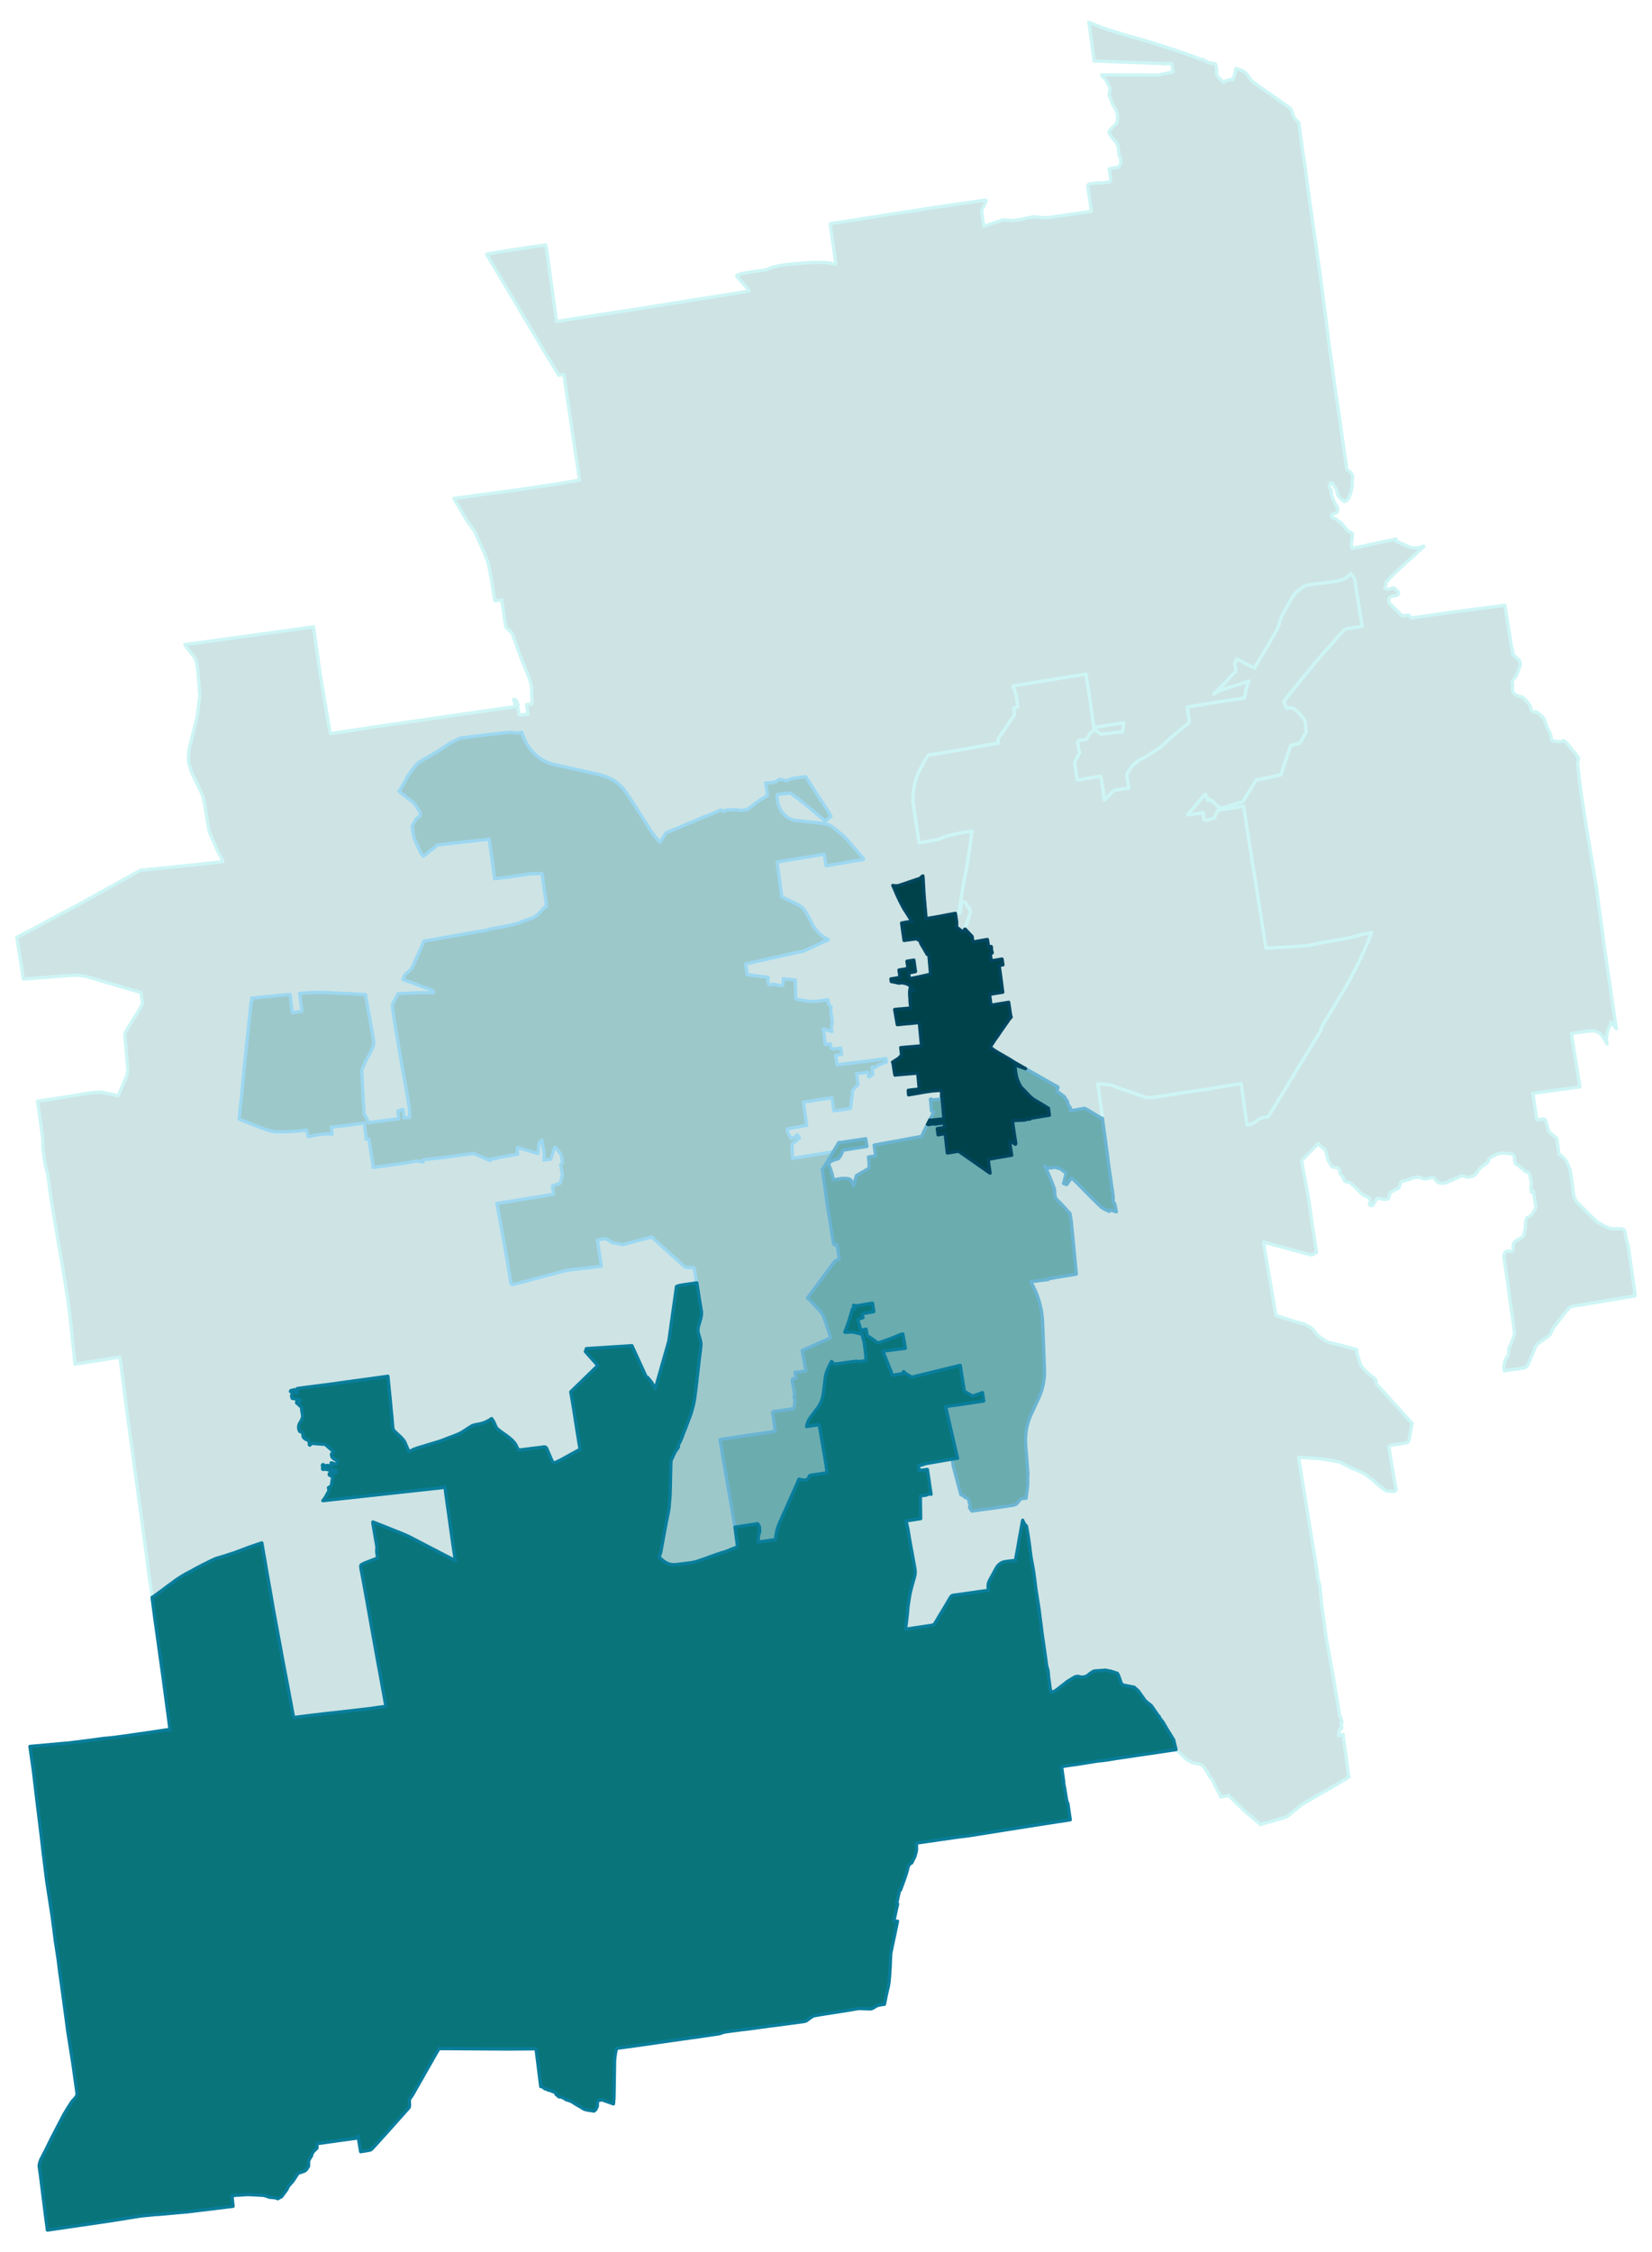 <svg width="384" height="523.2" viewBox="0 0 2880 3927" xmlns="http://www.w3.org/2000/svg" xmlns:xlink="http://www.w3.org/1999/xlink"><path fill="#fff" d="M0 0h2880v3927H0z"/><defs><path id="a" d="M2092.44 102.96l.36.37.25.61 2.33-.12 2.33-.37.25.49.12.25.25.24.24.25 1.11.49 1.1.49.86.37 1.11.61 2.08 1.23 1.48.74.73.24.74.25.73.24.99.25 3.06.49 6.51 1.1.86 2.09.61 1.96.37 1.23.12.74v.73l.13.62.12 1.22.12 2.95.12 2.7-.12 2.94.12.74v.61l.25.62.37.73.86 1.35 2.33 3.32 7.36 6.62 1.11 1.48.98-.74.24-.37.25-.37h.25l.36-.12.49-.24.37-.13.25-.12.12-.12.12-.37.25-.25.12-.24.25-.12.24-.13h.25l.49.13.24.12h.37l.37-.12.25-.13.24-.12.49-.37.37-.24.49-.13.37-.12h.37l.49.12h.37l.37-.12.12-.12.12-.12.12-.13.13-.24h.73l.25-.13.24-.12h.25l.37.12.61.13.49.12 1.84.86.98-2.21.62-1.47.61-1.11.37-1.1.49-.98.49-1.48.62-2.2 1.1-4.79 1.23-5.28.12-.12.12.12v.13l5.77 2.08 2.58.86 2.09.86 1.22.49 1.35.74 1.11.86 1.22.98 1.11 1.1 1.47 1.35 1.11 1.23.98 1.35.61.86.74.98.73 1.23 1.23 1.96.86 1.23.86 1.22 1.35 1.48 1.35 1.35.98.73 2.21 1.72 5.52 3.93 11.42 8.1 14.85 10.43 13.99 9.82 6.26 4.41 5.03 3.44 2.58 1.72 1.72 1.35.98.98.86.98.98 1.23.74 1.23.61 1.35.74 1.59.73 2.09.37.61.98 3.56.86 2.09.62 1.22.73 1.23.98 1.47 2.34 2.46 1.47 1.59 2.94 2.95.86 6.26.37 3.07.37 2.82.37 2.58.24 2.57.37 2.33.37 2.7 1.35 9.7 2.09 15.22.61 3.8 4.66 31.78.49 5.04 8.47 60.25 6.02 43.07 1.22 8.35 7 48.47 8.1 60.75.86 6.01 10.06 80.26.62 3.19 10.8 79.28 2.45 14.72 16.08 112.54 7.36 5.64 2.95 6.02-.86 7.11-.37 12.03-2.94 11.29-3.07 7.98-3.19 3.92-2.34 1.11-1.96.49-3.31-2.09-4.18-3.68-4.05-5.52-2.45-9.94-4.91-7.86-2.82-3.31h-2.46l-1.72 2.82-.49 4.18 3.32 5.03.86 9.45 4.05 10.67 6.38 11.66v6.51l-2.46 2.57-2.45.37-5.03 1.72-1.11 2.21 1.48 2.94 6.62 3.07 10.07 7.73 8.46 10.56 3.69 3.55 5.03 1.97 2.09 2.94-1.23 7.49-1.35 11.04 1.96 6.14 6.02-1.6 14.72-3.06 7.49-1.72 47.86-10.19.25 1.35.12.74.13.49v1.47l1.22.37.37.12 1.11.37 1.47.74 10.19 4.54 3.8 1.59 3.44 1.6 1.1.37 1.72.61.98.37.86.12.74.25 1.1.12 1.23.25 1.23.12h3.31l1.1-.12 1.6-.13 1.59-.24 1.35-.25 1.72-.37 1.35-.49 1.35-.37 1.35-.61.74-.24.37-.25h.49l.37-.12.37.12.36.12.37.25-.98.98-3.56 3.19-6.14 5.65-6.26 5.64-14.35 12.89-14.61 13.5-4.54 4.17-.86.86-6.14 6.13-9.08 9.94.25.49.12.62v1.22l-.12.62-.25.86-.86 1.72-.49 1.22-.24.98-.13.86-.12.49.12.5.25.24.49.49.61.37.74.37.86.37.74.24.73.12h.86l1.35-.36 1.35-.37 5.52-1.47.86-.13h.86l.74.13.73.49 4.18 3.92 2.33 2.58.37.98.24.86.13 1.11-.37.49-2.21 2.08-10.43 2.09-3.07 1.84-1.23 3.93.61 5.27 22.95 22.83 3.07-.12 5.65-1.11 3.31.37 3.81 4.66 74-10.55 51.67-6.63 37.56-4.91 1.84 11.05 2.95 18.16 2.94 18.53.37 1.84.12.37 2.21 14.36.25 1.84.36 1.96.5 3.32.36 2.08.49 1.72.62 1.47.73 1.6.13.37v3.43l-.13 3.44 2.46 1.96 1.35 1.35 2.33 2.33 1.6 1.35.73.62.86.86.98.61.99 1.23.73 1.22.49.86.37 1.72.25 1.35.12 1.11-.49 4.17-1.84 4.42-2.33 6.13-2.7 6.26-1.11 1.47-3.07 3.93-2.82 4.3.74 3.43.36 4.91-.24 4.05v4.3l1.1 2.94 2.21 2.09 4.05 3.06 4.67 1.11 5.27 1.1 4.18 4.42 5.03 4.79 3.8 5.89 1.6 4.42.37 1.59.86 2.95 3.31 2.45 3.07-.49 2.7.25 3.19 2.7 1.6 1.35 4.05 3.19 3.19 3.43 1.96 5.28 2.58 6.63 1.1 3.55 1.97 3.69 2.94 5.15 2.33 7.24.74 5.65 1.6 2.45 4.17.61 6.63.86 5.15-.12 2.82-1.72 2.33.25 5.9 6.01 2.7 3.56 3.68 4.66 2.94 3.81 3.07 2.82 2.46 3.56 1.35 2.08 2.7 3.56-1.84 9.82 4.78 41.6 1.11 8.72.36 1.96.25 1.1.37 2.58.24 1.47 7.61 49.46 1.48 8.71 12.64 75.84.49 3.19 2.82 17.06.49 3.19 17.18 126.89 17.8 120.39-9.33-12.03-1.72 5.89-3.43 7-.49 2.45-1.72 7.24-.86 7.61 1.35 8.35-.86-1.6-1.84-3.07-.74-1.1-4.66-7.85-.98-1.35-.86-.99-.37-.36-.74-.74-1.59-1.23-1.6-1.1-1.59-.98-1.72-.86-1.6-.62-1.59-.49-1.6-.37-1.59-.24h-1.48l-2.2.12-4.55.37-5.64.74-7.24.98-17.31 2.45 2.46 15.59 3.07 19.26 6.25 38.42 1.6 9.69 1.6 9.57.12.74-2.46.24-6.99.86-39.03 5.4-7.24.98-16.2 2.21-7.12 1.23-.98.12-.86.13h-.74l-.73.12.12.37.12.24.25 1.47 4.66 31.54 1.11 7.61.24 2.58.12.37.25.61.12.37.37.37.49.24.37.13.86.12 1.1-.12 6.88-1.11 1.22-.12h.86l.74.12.37.12.24.25.25.12.24.25.49.61.49.61.25.5.25.73.24.86 2.58 8.71 1.84 6.02.24.61.25.74.49 1.1.61.98.25.37.49.49.86.98.98.74 3.81 3.07 4.54 3.56.37.36.61.74.25.25.24.49.25.37.49.85.12.5.25.49.12.61.12.98 1.23 9.7 1.72 12.76v.37l-.13.24-.12.25-.12.24.61.37.98.62.99.73 1.96 1.47 3.56 3.2 1.72 1.59 1.47 1.72 1.23 1.84 1.22 1.96 1.11 2.09.98 2.09.98 2.08 1.72 4.66.98 2.7.74 2.58.61 2.7 1.35 9.45 1.23 9.45 2.58 18.78.37 2.21.36 1.71.49 1.48 1.11 2.57.98 2.21.86 1.6.74 1.1.98 1.23 1.47 1.47 1.23 1.23 7.61 7.48 10.92 10.8 4.79 4.67 2.57 2.45 3.32 3.19 2.45 2.21 1.6 1.35 1.47.98 1.47.86 6.39 3.32 5.15 2.57 3.93 1.84 1.72.74 1.71.61 1.48.37 1.59.12 2.21.25h4.17l7.25-.12h2.2l1.35.12 1.23.24 1.11.37.73.25.62.49.49.49.61.74.25.36.12.37.37.98.37 1.48 1.96 12.15.37 1.71.37 1.35.61 1.6.74 1.59.12.25.24.61.25.74.37 2.09.37 2.45 2.08 13.01 2.95 20.37 2.94 21.11.62 3.93.12 1.34.74 4.55.49 3.92 1.84 12.77.49 3.43-2.21-.61.61.73.37.5.37.49.25.61.12.49-22.95 3.93-22.95 3.68-43.45 7.36-2.45.37-4.3.74-9.7 1.47h-.61l-1.35.24-.98.25-.86.25-.86.36-1.1.37-.99.62-.98.61-.98.61-.49.49-.25.25-.86.86-.61.86-3.93 4.66-2.08 2.58-1.48 1.84-2.57 3.43-1.23 1.48-6.87 8.83-5.28 7-1.84 2.45-.61.98-.74 1.11-.61 1.1-.37.98-.86 1.72-.49 1.48-.49 1.1-.86 1.47-.49.98-.5.74-.49.61-.86.86-.98.98-.61.5-.74.61-1.35.98-.98.74-.86.61-3.43 2.33-3.69 2.58-1.96 1.47-2.09 1.47-.24.13-1.23.86-1.23 1.1-1.1.86-.98 1.1-.86.99-.86 1.35-.98 1.71-2.7 6.39-3.56 8.59-2.83 6.75-.73 1.84-1.72 4.17-.98 2.21-.49 1.1-.49.74-.49.73-.5.74-.49.61-.61.5-.61.49-.62.49-.73.37-.74.24-.61.37-.86.12-.98.25-.99.24-1.47.13-1.1.12-4.67.61-4.54.74-6.26.86-2.33.24-.74.13-4.91.73-1.59.25-2.09.36-1.35.25-1.35.12-.61-2.7-.12-.86-.13-1.1-.12-.61v-.74l.12-1.35.13-1.72.36-1.96.62-2.46.61-2.57.37-1.6.61-1.47.49-1.11.62-1.22.61-.98.62-.99.73-.98.49-.73.49-.74.62-.98.37-.74.24-.98.12-.86.13-.86.12-.73v-2.46l-.12-1.23v-2.82l.12-.74.12-.73.25-.74 1.22-2.33 1.11-1.96.49-.98.49-1.11 1.47-3.8 2.58-6.75 1.97-5.4.36-1.23.13-.98.12-.98.12-.62-.12-.61v-.61l-.12-.62-1.23-8.1-.37-2.7-.37-2.94-1.1-7.37-1.84-13.13-.25-1.71-1.84-13.38-1.6-12.27-1.22-8.84-1.23-9.2-1.6-11.54-1.22-8.47-1.6-10.18-1.84-12.76-1.1-8.59-.13-.49v-1.11l.13-1.23.24-1.1.37-.98.49-.98.61-.99.74-.98.74-.73.73-.5.86-.36.86-.25.86-.12h1.11l1.35.24 1.84.37 1.1.12h.74l.73-.24.62-.25.61-.49.49-.49.37-.73.37-.86.12-.98.12-1.11.13-3.31.12-2.58.12-1.47.25-.98.37-.99.49-.73.37-.37.24-.37.74-.86.37-.12 3.43-2.58.25-.12 2.7-1.72 2.94-1.72 3.19-1.71.99-.62.61-.49.37-.61.37-.62.36-.86.25-1.34 1.1-5.04 1.11-4.91.37-1.71v-4.79l.24-2.94.25-2.34.37-2.33.49-1.84.24-1.1.49-.98.37-.74.61-.61.74-.62 1.11-.61 2.08-1.11 1.23-.73.98-.86 1.11-1.11 1.22-1.47 1.72-2.45 1.6-2.21 1.1-1.72.86-1.72.61-1.47.37-1.47.37-1.35.12-1.35v-1.35l-.12-1.35-.37-1.84-.61-2.58-.61-2.82-1.6-9.94-.49-3.19-.25-3.32-1.59.49-2.21 1.23-.49-4.05-.13-4.54.62-6.87-.98-6.75-1.23-6.14-1.47-3.68-1.72-2.7-2.33-.49-2.46-.74-4.29-3.92-4.54-3.44-3.07-3.19-4.05-1.72-2.09-3.07-1.1-3.56.24-5.03-.61-3.31-3.44-3.07-1.84-.98-3.56.37-5.15-.74-5.04-.61-5.27.61-1.97.37-4.29 1.23-7.24 3.56-4.05 2.33-2.34 2.58-1.35 4.54-2.45 2.45-5.65 4.05-5.03 3.68-3.92 4.54-3.93 6.02-4.18 3.68-4.9 1.59-4.3.98-4.3-.61-3.06-1.1-3.93-.74-4.05 1.1-4.42 2.83-2.45.36-1.97 1.11-4.29 2.45-3.93 1.23-.86-.49-3.31 2.7-3.44 1.23-6.38.49-4.91-.62-3.07-1.59-3.31-4.05-3.81-3.81-1.96-.73-2.95 1.23-4.17 1.47-3.8.49-5.04-.25-2.08-1.1-1.97-.98-1.96-.62-3.31-.12-4.42.25-5.77 1.84-6.14 2.21-6.87 2.21-4.91 1.1-1.6 1.84-2.08 7.12-.74 1.96-7.36 3.56-4.17 2.7-2.7.98-1.85 1.72-.36 3.31-1.11 4.67-1.35 2.33-2.33 1.1-8.22-.61-3.44-.98-3.68-.74-1.84.86-3.19 4.66-3.07 4.91-1.47 2.33-2.34.49-2.57-1.22-.62-2.21 1.35-2.21.13-4.42-1.11-2.58-3.8-2.82-6.63-2.7-4.67-3.8-7.97-8.35-6.51-6.01-3.92-3.31-5.41-1.84-2.82-.62-2.21-1.47-1.1-3.8-1.6-2.83-3.68-3.92-1.1-1.97-.74-5.03-2.21-3.44-1.23-2.08h-5.4l-3.19-.74-2.57-2.08-5.9-10.19-1.84-8.34-2.08-6.75-1.35-3.07-4.79-3.68-4.3-3.69-2.45-3.31-29.09 29.7 1.84 10.92 1.35 7.73 1.48 7.73 1.96 10.44 1.35 6.99 1.23 6.5 1.1 6.26.62 3.19.85 5.53.62 3.8.73 4.54 1.23 8.71 1.23 8.59 1.35 9.45 1.1 8.47 1.48 9.57 1.22 7.49.37 2.45.98 5.53 1.23 8.22 1.47 9.57.62 3.8.12.74.12.61v.25l-.12.24v.13l-.12.12-.12.25.98 2.33-5.28 2.94-2.58 1.35-.37.13-.49.12-.49.12-83.58-22.58 3.81 24.18 2.7 15.46 6.26 35.83 1.35 8.22 7.61 44.31 8.96 2.82 8.34 2.7 4.66 1.47 9.21 2.95 6.87 2.08 5.77 1.6 1.96.49 1.23.37.98.24.74.37.86.25 1.1.49 1.84.98 2.7 1.35 1.48.61 1.72.86.85.49.74.49.86.62 1.1.86 1.48 1.35 1.1 1.1.86.86 1.35 1.59 2.09 2.58 2.08 2.58.74.98.61.61.86.86.86.86 1.11.86 1.47 1.11 2.09 1.59 4.17 2.82 1.1.74.86.61.74.49 1.1.62.74.37.61.36.74.37.98.49.86.37.74.25.61.24.61.25.62.12.86.12 1.1.25 1.11.37.98.12 1.1.24 1.23.37 1.23.25 1.23.37 1.22.24 1.23.25 1.47.37 1.6.49 1.84.36 1.59.5 1.35.36 1.35.25 1.35.37.5.12.61.25 1.59.36.99.37 1.35.37 1.22.25 1.23.36 1.23.37.86.25.98.24 1.23.25.98.24 1.23.37.73.12 1.23.37 1.84.62 1.72.36 1.47.37 1.35.49 1.72.37 2.09.61-.13.62v2.33l.37 2.21.49 2.45.62 2.7 1.1 3.32 1.23 3.68 1.1 3.93.74 2.45.86 2.45.49 1.11.49.73.74.99 4.41 5.4 2.46 2.57 2.58 2.46 2.57 2.45 2.7 2.21 3.69 2.7 2.33 1.72 1.59 1.47 1.35 1.35.99 1.23.49.61.24.74.12.73.13.86-.13 1.23v1.6l.25.73.37.62.49.86.74.73.24.25.74.86 60.14 66.51-1.11 5.4-1.23 6.26-.73 3.56-.98 5.4-1.23 6.62-.37 1.6-.37 1.23-.37.98-.36.61-.5.61-.73.5-.74.49-.86.24-1.59.37-15.1 2.33-9.57 1.47-1.97.37-.85.37-.86.49-.49.37-.25.49-.25.61-.12 1.11v.86l.25 1.22 2.45 15.47 6.02 35.34 2.08 11.78 1.35 6.63.12 1.1v.74l-.12.74-.24.73-.13.37-.36.37-.25.37-.37.36-.37.37-.61.25-.86.24-.86.13h-.98l-1.23-.13-1.47-.12-1.6-.12-1.71-.13h-1.35l-1.35-.12-1.23-.12-.98-.12-1.11-.49-1.1-.62-1.23-.98-2.33-1.59-2.82-2.09-2.46-1.72-1.35-1.1-1.47-1.11-2.58-1.96-1.59-1.47-1.35-1.23-.99-.86-3.19-3.07-2.45-2.08-4.3-3.32-1.22-1.1-2.21-1.72-1.72-1.23-1.23-.86-1.35-.98-1.84-.98-2.58-1.35-2.21-1.1-2.82-1.35-2.21-.99-1.84-.73-2.33-.86-3.93-1.47-2.58-.99-2.45-1.1-2.7-1.35-4.91-2.58-4.79-2.7-3.43-1.59-1.72-.86-1.72-.62-1.72-.49-2.33-.61-1.96-.49-1.72-.25-1.97-.36-5.76-.99-3.07-.49-7.24-1.1-4.54-.74-2.58-.37-2.09-.24-2.33-.25-7.98-.61-9.33-.61-4.05-.25-6.13-.37-2.09-.12h-2.7l-2.08.25 3.55 22.33 14.85 91.3.13 1.23.73 4.17 1.72 10.19 1.11 7.24.49 2.82 3.43 20 1.85 11.42 5.27 34.36.13.86-.13.73-.24.62-.13.37 4.67 17.05.12 2.7 1.35 15.59 1.35 13.62 7.73 56.57 13.01 72.28 10.31 61.73.62 4.3.49.37.61.85.49.99.37.98.37 1.35.61 2.45.37 1.35.37.98.37.37-.37.37-.25.25-.49.24-.49.25-.61.12 1.71 9.69-3.8 1.48-1.96 11.16 1.22-.24 5.53-1.35.36-.12.5-.25.24-.12 1.72 13.62 7.85 57.8 1.23 2.21-3.31 2.21-6.26 3.93-4.3 2.57-3.56 2.21-1.22.74-7 4.29-4.79 2.83-4.78 2.57-1.6.86-6.01 3.31-16.69 9.7-9.94 5.64-5.28 2.95-1.97 1.23-2.2 1.35-2.95 1.84-.98.61-.98.74-1.23.98-4.54 3.56-6.51 5.52-2.7 2.21-3.92 3.31-2.21 1.97-.99.61-1.1.74-1.23.73-1.22.62-1.6.86-1.84.73-2.09.74-3.8 1.1-8.35 2.46-8.34 2.45-2.58.74-2.82.61-3.69.98-4.05.98-2.33.62-.73.24-.74.37-.74.37-.49.37-.49.61-1.72-1.35-1.96-1.72-8.47-7.24-2.7-2.33-3.31-2.82-4.67-3.93-3.06-2.57-2.83-2.46-2.08-1.84-2.21-2.21-2.09-1.96-2.58-2.58-1.84-1.84-1.1-1.1-1.97-1.85-7.48-7.48-2.95-2.95-1.72-1.59-1.84-1.97-.24.37-.37.25-.37.24-.37.13-.49.24-.86.12-1.22.13-1.23.24-8.22 1.23-.86-1.84-.37-.74-.62-.86-.49-.98-.37-.98-.12-.98.12-.98-.36-.37-.49-.25-.62-.73-.61-.74-.86-1.35-.74-1.59-.61-1.48-.86-1.96-1.35-2.58-.86-1.59-.86-1.72-.61-1.23-.49-1.23-.98-1.59-.62-1.47-.73-1.48-7.12-9.69-.62-2.33-.86-1.35-6.01-9.08-2.94-3.44-5.53-2.7-11.53-1.72-10.44-5.89-18.65-17.3-4.17-17.06-11.91-19.27-6.63-11.41-5.89-7.49-.86-2.7-1.59-1.22-12.15-17.55-8.47-6.75-.25-.12-2.82-3.07-11.29-15.83-7-6.26-19.88-3.93-2.82-3.31-3.07-8.96-1.84-5.15-1.72-2.83-11.17-3.68-10.43-1.96-3.56.49-11.66.74-4.17.49-3.44 1.96-4.29 2.95-3.19 2.7-2.46 1.35-3.68 1.1-4.79.49-4.17-1.1-3.31-.37-3.56.98-4.3 2.45-5.03 3.07-4.54 2.82-.86.74-4.91 3.93-4.42 3.31-4.91 3.93-5.64 4.17-3.44 1.35-1.47.37-2.21.12-.62.12-.24-1.22-.86-5.53-1.96-14.48-.62-4.54-.86-10.06-.24-1.6-.37-1.59-.86-2.7-.61-1.72-.25-1.72-.61-2.94-.37-3.07-2.58-18.78-3.07-21.23-.24-1.47-.25-1.72-.73-4.78-1.23-9.82-.86-7.24-.74-5.65-.36-2.7-.13-1.1-.61-4.54-1.35-10.92-1.6-10.8-.36-2.09.12-.49-.12-.37-.13-.24-1.22-7.73-1.72-10.8-.62-4.05-.49-3.44-.98-8.22-1.35-10.55-1.1-8.23-1.23-7.48-1.6-8.84-.49-2.45-1.47-7.98-.74-5.64-.49-3.44-1.22-10.31-1.6-11.29-.61-4.17-.86-5.03-.62-4.18-.73-3.8-1.11-6.5-2.94-3.07-2.83-5.03-.85-2.21-.86 4.54-1.48 8.1-.73 4.17-1.11 6.38-.73 3.44-1.84 11.04-.25 1.23-1.84 10.68-.62 3.31-1.96 10.43-1.35 7.36-1.96-.24h-1.72l-.74.12-1.47.12-2.33.25-8.72 1.1-1.1.25-.86.12-.86.25-.98.24-.86.25-.98.37-.74.36-.98.5-.86.49-.86.49-.86.73-.98.74-.98.74-.86.86-.86.98-.61.86-.62.73-.61.98-.86 1.35-1.35 2.34-1.47 2.7-3.07 5.76-3.44 6.26-2.21 4.17-.49.99-.49 1.1-.37.86-.36.98-.37 1.23-.25.98-.24 1.35-.13 1.23v3.56l.13.98.12.98.12 1.23.25 2.21-3.56.49-8.22 1.1-8.96 1.23-6.39.98-1.84.25-1.84.24-6.99.98-6.51.98-8.1 1.11-7.36.98-1.6.25-.73.12-.62.24-.49.13-.61.36-.49.25-.37.37-.37.37-.37.49-.73 1.1-1.72 2.58-3.56 6.01-.86 1.6-1.72 2.94-13.13 21.72-1.96 3.56-3.81 6.14-.49.86-.37.49-.37.49-.36.37-.5.49-.36.37-.49.24-.74.25-.61.24-.62.25-.98.24-3.07.49-1.72.25-2.33.37-5.77.86-12.39 1.84-13.13 1.96-7.49 1.11 1.1-8.59 1.6-13.87.49-4.05.12-1.84.25-2.33.12-2.09.12-1.72.13-.37v-1.47l.12-1.47.24-1.6.25-1.96.24-2.09.37-2.33.37-1.84.25-1.84.24-2.21.49-2.33.37-2.33.37-2.46.37-2.08.37-1.72.36-2.09.62-2.33.49-1.96.49-1.84.49-1.97.61-2.33.99-3.68.98-3.31 1.47-5.28.61-1.96.86-3.44.49-2.58.25-2.21.12-2.08-.12-2.09-.12-2.08-.37-2.21-1.84-10.31-1.97-11.17-2.7-14.36-2.82-15.83-2.33-14.11-.25-1.72-.36-1.84-.37-1.72-.98-4.29-1.11-4.3-.86-3.19 3.44-.49 22.34-3.43-.62-39.52 4.42-.74 5.4-.73 7.61-2.7 1.35 1.22-2.45-15.95-1.35-9.45-2.7-17.92-9.58 1.23-.98.12-3.8.62-1.23-8.71 5.15-.86 7.98-2.7.98-.13 44.92-7.73 1.72 12.4 13.38 49.94 3.68 1.23 1.72.49.37.37v.49l-.13.37.37.49.86.86 1.11.61.85.25 1.11.24 1.1.25 1.11 1.1 1.1 1.48.49 1.35.37.85.12.74.13.98.12 1.23.12.86.49.98.86 1.72.25.61v.49l-.98 2.95-.25.86.12.73.62.74.49.49.37.61.12.62.37.86.37.49.61.61.49.37.86 1.1.37-.12 10.43-1.47 1.59-.25 11.54-1.59 11.29-1.47 11.17-1.6 1.6-.25 12.39-1.71.62-.13 10.06-1.59 1.23-.25.98-.24.37-.12.49-.13.61-.24.86-.25.74-.37.73-.49.49-.37.62-.36.49-.49.37-.5.49-.61 2.58-3.19.36-.49.37-.37.74-.86.61-.61.74-.62.37-.24.49-.25.49-.24.49-.12.74-.25.61-.12 2.58-.25 1.47-.24h2.09l2.94-23.81-.12-14.48.49-3.93-2.21-28.47-1.72-20.98-.24-5.65-.13-4.05.13-4.05.24-3.8.25-3.68.49-3.81.61-3.68.74-3.68.86-3.68.98-3.56 1.1-3.56 1.23-3.44 1.35-3.31 1.35-3.44 8.1-17.42 4.18-8.84 2.2-4.91 1.85-4.66 1.59-4.3.74-1.96.86-2.94.12-.37.98-3.68.74-3.69.73-3.68.62-3.68.49-3.8.37-3.81.12-3.92.12-4.42-.12-5.4-2.09-54.37-.98-23.93-.24-5.03-.37-4.42-.49-4.41-.49-4.42-.74-4.42-.98-4.42-.98-4.42-1.11-4.29-1.23-4.3-1.35-4.17-1.47-4.29-1.6-4.18-1.71-4.05-1.97-4.05-2.33-4.78-3.68-7.12 30.19-3.68 1.35-1.47h.49l1.35-.25.62-.12 10.92-1.96 10.06-1.6 8.35-1.35 4.42-.74 11.78-1.96-8.96-93.14-2.21-12.89-1.35-1.23-1.1-1.22-.99-.98-.12-.13-6.99-7.73-3.2-3.56-1.1-1.1-.86-.98-.86-.99-.98-.85-2.58-2.46-1.47-1.35-.86-.86-.61-.61-.49-.62-.62-.73-.24-.49-.62-1.11-.49-1.22-.37-1.23-.36-1.35-.13-1.72-.12-1.72v-1.72l-.12-3.06-.25-2.09-.49-1.96-.61-1.97-.74-1.96-.74-1.96-3.55-9.08-3.69-8.6-2.08-4.9-2.83-5.77-2.57-5.03.86.86.86.86.73.49.74.49.86.36.73.25.74.12 1.35.13h.74l.61-.13 4.3-.49 3.06-.37 1.72-.24h1.6l1.59.12 2.83 1.6 1.22-.74.86.37.62.37.61.24.86.49.86.62 4.54 3.31 4.66 3.44-4.54 18.28 5.52 1.72 8.35-11.78.86.73 10.31 9.82 4.29 4.42 9.21 9.33 7.73 7.85 9.57 9.45 5.53 5.4 3.31 3.19 1.72 1.35 1.47 1.1 1.6.99 1.72.98 6.99 3.31 1.35.74.86-1.23.86-1.35 10.92 3.31-1.22-6.25-1.35-6.88-3.32-6.13.25-2.33.12-2.34-.12-2.45-.13-2.21-.98-6.87-.98-6.87-.24-.99-1.23-9.08-2.09-14.11-.86-5.77-1.84-13.13-.49-3.93-.25-1.84-.73-6.75-1.11-8.46-.73-5.28-.74-5.28-3.07-22.82-.12-.74-.37-2.82-.24-1.23-2.46-18.65-.73-5.52-1.48-11.05-5.4-39.39-.37-4.17h2.58l3.56.24 6.87.49.37.13 3.19.24 2.7.37 2.33.37 2.09.49 2.58.86 6.14 2.33 12.64 4.54 16.81 6.01 22.34 7.49 1.59.37 1.48.24h1.47l1.96-.12 2.7-.25 13.01-1.71 12.77-1.85 13.74-2.57 1.72 1.35 1.84-1.48.37-.36.74-.13 1.1-.24 14.61-1.96 14.48-2.21 18.65-2.7 3.32-.37 5.03-.74 1.96-.37 1.72-.36 3.31-.74 24.3-4.05 13.5-2.21 10.56-1.72.74 6.02 2.33 16.44 2.33 16.44 2.21 16.57 1.1 7.86.62 3.92.24 1.97.49 1.96.25 1.1.98-.24.98-.12.98-.25 1.11-.25.98-.12.86-.24.86-.25.74-.24.98-.37.98-.37.98-.49.86-.49 1.1-.62 1.23-.73 1.23-.86 1.47-1.11 1.11-.98 1.1-.73.86-.62.98-.61.62-.49 1.96-.98.86-.37.74-.37.85-.37.86-.24 1.23-.37 1.11-.25 1.1-.24 1.1-.13 1.23-.24 1.23-.12 1.47-.13h1.84l29.95-48.96 62.96-103.45-1.35-1.6 6.26-10.31 2.33-4.05 6.01-9.81 4.18-7.12 1.35-2.09 1.59-2.57 10.8-17.92 7.61-12.52 3.44-5.89 2.21-4.05 2.94-5.28 4.18-7.6.86-1.48 3.68-7.12.24-.36 3.32-6.38 4.54-9.21 4.42-9.33 4.29-9.32 4.17-9.33 1.85-4.42 1.35-2.94.36-.86 1.85-4.66 5.03-12.52h-.25l-8.59 1.72-4.3.86-1.35.36-2.82.62-1.23.24-5.52 1.48-10.31 2.57-1.84.49-2.58.62-1.22.24-1.11.25-2.82.49-6.75 1.23-8.35 1.47-2.33.37-23.69 4.17-1.84.37-4.66.98-5.52 1.23-8.84 1.84-3.56.73-2.45.37-1.84.12-4.42.5-2.46.12-12.02.73-45.91 2.7-4.66.25-1.1.12-.37-2.94-.74-4.54-13.5-86.15-2.95-18.16-.24-1.35-.37-3.07-2.33-13.99-.61-3.93-.5-3.56-.24-1.47-1.84-10.43-.12-1.72-.86-.98-.86-11.05-.37-2.33-.74-3.68-4.17-26.38-1.23-7.74-1.1-6.99-.74-4.79-4.17-26.26-.86-6.13-2.45.36-2.09.25-3.31.61-8.23 1.23-13.74 2.21-14.49 2.33-.61.12-6.14 13.01-10.92 3.93-2.7.37h-.37l-.73-.25-.62-.24-1.35-.74-.98-.61v.61l-.37.49-.49-3.8-1.1-8.72-3.93.62-8.47 1.35-8.22 1.22-3.68.62h-1.48l-.61-.13-.74-.36 2.58-3.07 14.73-17.06 2.7-3.19.98-1.23.86-.98 1.23-1.35.98-1.23 3.19-3.43.25-.37 3.55-3.93.25.49.49.99 4.05 8.95-.61 1.48 1.1-.99.25-.24.73-.61.62-.25.73-.12.62.12.37.12.49.13.36.24.37.37 16.82 14.48 22.09-6.87 6.5-2.09 10.19-3.19 18.65-29.94 4.67-7.49 5.15-1.1 37.68-7.86 17.55-51.66 15.96-3.68 10.92-19.64-1.96-19.02-10.56-13.99-4.17-3.68-3.07-2.82-.86-.49-1.23-.49-1.1-.37-1.47-.49-1.23-.25-.98-.24h-2.58l-.74.12-.73.24-.74.13-.61.24-.49.25-.49.12-.5-.25-.36-.49-.37-.61-.37-.61-.49-.74-.37-.74-.24-.73-.25-.74-.25-1.23-.36-1.1-.49-.98-.5-.98-.49-.74-.49-.74-.49-.73-.61-.74 3.93-4.79 2.2-2.82 1.11-1.23 5.52-6.87.12-.24 8.72-10.68 8.84-11.04 12.51-15.22 5.4-6.63 4.91-6.01 1.11-1.35 2.82-3.44 8.71-9.81 11.66-13.14 11.17-12.76 11.17-12.64 5.28-5.77.98-1.22 4.54-1.48 5.89-.86 6.63-.98 14.11-2.21-.61-3.8-.98-6.14-.86-5.52-.74-4.42-.37-1.96-.12-.74-.24-.49-.49-.61-.37-.61 1.35-1.48-.37-.49-.25-.49-.49-1.35-.24-1.47-.13-.86-3.68-22.09-1.72-11.04-1.59-11.05-.49-3.31-.37-2.21-.25-.74-.12-.86-.49-.98-.49-1.1-.98-1.35-.37-.49-2.21-2.83-2.45-3.19-1.84 1.72-1.11 1.11-3.56 3.06-1.84 1.35-1.96 1.23-1.97.98-2.08.98-2.46.86-.24.13-3.69.86-2.57.61-4.54.74-5.28.73-6.51.86-10.67 1.23-12.03 1.59-7.73.98-4.3.5-1.23.24-.98.25-.98.24-.86.37-.86.37-.98.49-2.21 1.35-2.21 1.59-3.43 2.58-3.2 2.33-2.7 2.21-2.33 2.33-2.21 2.58-2.08 2.82-2.21 3.81-2.09 3.8-3.31 5.77-2.21 3.8-1.72 2.95-2.09 3.56-1.71 2.94-1.48 2.95-.73 1.35-.86 1.96-.98 1.97-.74 1.84-.37.98-.24.73-1.23 3.81-.98 2.58-.13.61-.12.37-.86 2.7-.12.73-1.23 3.32-1.1 2.82-1.23 2.45-1.47 2.95-2.21 3.93-2.46 4.41-1.22 1.84-6.63 11.79-3.44 5.76-3.56 5.77-1.1 1.72-.74 1.23-15.59 26.5-.98 1.72-.61-.37-.86-.49-.86-.49-.98-.49-2.21-1.1-7.49-3.68-6.38-3.44-5.77-3.19-.61-.37-1.6-.98-1.22-.49-1.35-.37-1.11-.25v.37l.12.25.13.37v.36l-.13.37-.24.25-.12.37-.37.36-.12.37-.25.25-.12.37v.24l-.13.37-.24.12-.49.12-.25.25-.49.49-.24.49-.13.62v2.82l.13.98.12.86.24.86.13.73.24.62.25.73.12.74.25.86.24.86v3.56l-.12.61-.12.86-.37.61-.49.62-.49.24-.37.25-.62.37-.36.24-.49.37-.37.24-.25.25-.24.37-2.34 2.58-1.22 1.35-12.77 14.23-18.04 17.8 1.6-1.23 1.1-.74 1.11-.73 2.45-1.6.98-.49.98-.49.99-.49.98-.49.98-.49.86-.37 1.23-.37 1.59-.49 1.84-.62 1.48-.49 1.96-.61 1.1-.37 1.11-.37 2.09-.61 2.2-.61 2.58-.74 1.6-.49 1.1-.37.98-.37 1.23-.36 1.35-.5 1.6-.49 1.47-.36 1.35-.5 1.47-.36.98-.37.99-.25 1.84-.61 1.72-.61 1.35-.37 1.22-.49 1.23-.49.98-.25 3.07-1.1 2.7-.99 3.8-1.35-.61 2.09-.37 1.1-1.22 3.32-.99 3.19-.86 2.94-.12.74-.86 3.44-.49 2.33-.73 3.43-1.23 5.53-.25 1.1-.12.49-1.72.37-1.47.25-2.09.36-3.43.62-3.07.49-3.81.49-1.84.24-1.84.37-3.68.49-3.31.49-2.58.37-18.17 2.7-1.59.37-2.58.37-2.7.37-2.21.36-3.07.5-2.94.49-3.93.73-10.55 1.72-2.46.37-4.17.74-3.56.61-2.95.37-2.94.61-3.68.49-3.32.49.98 5.65.74 6.01 1.11 6.38.73 5.28.12 1.1v1.48l-.24.61-.25.49-.36.49-.5.49-.61.62-6.26 5.03-6.14 5.15-10.3 8.59-8.35 7-7 6.38-7.24 6.63-.73.61-1.6 1.35-1.23.98-.36.37-2.34 1.59-6.26 4.05-6.01 3.93-5.52 3.68-2.33 1.47-3.44 1.85-1.96 1.35-.99.49-.73.36-3.32 1.48-2.33.98-.98.49-.98.61-.86.74-1.6 1.35-4.91 4.42-1.22.98-.62.49-.49.37-.49.12-.37.12-.36-.12-.25.86-.12.61-.25.49-.24.5-.49.73-.37.62-1.84 2.45-1.48 1.96-2.7 3.93-.61.86-.37.74-.24.61-.25.61-.25.74-.12.61-.12.74v.74l.12.98.12 1.22.5 3.07 1.96 11.66.74 5.28-20.5 2.94-3.07.49-.61.25-.98.24-.86.5-1.23.85-1.23.99-1.1 1.22-3.19 3.07-5.53 5.65-1.96 1.96-.74.61-1.71 2.21-.13-1.22-.86-5.9-1.59-11.29-3.32-22.21-.12-1.22-2.58.36-20.74 3.32-6.75 1.1-4.54.86-2.58.49-1.47.37h-.61l-.62-.12-.36-.13-.25-.12-.37-.24-.24-.37-.25-.25-.24-.49-.13-.37-.61-4.78-1.23-8.96-1.72-11.05-.24-1.59-.12-1.23v-.86l.12-.61.49-.61v-1.11l8.22-15.83-.61-.49-.37-.49-.24-.49-.25-.62-.25-.73-.73-4.67-1.11-6.87-.24-.98v-.74l-.12-.61.12-.74.24-.61.25-.61.24-.49.37-.5.37-.24.61-.37.5-.12.61-.12.61-.13 2.95-.49 5.52-.98 1.23-.12.86-.12.49-.13.61.13 7.73-12.28 3.2-1.22 2.2-4.18 11.66 8.72 38.05-4.18 2.33-15.46-2.58.37-2.82.37-21.23 3.31-13.01 2.21-11.78 1.84-.98.12-.49-3.68-.74-5.52-2.09-15.22-2.08-15.21-.5-2.46-4.29-27.98-1.35-9.08-1.23-8.71-.73-5.16-6.02.98-5.03.74-4.17.61-29.7 4.79-14.85 2.45-14.61 2.21-11.41 1.84-13.14 2.34-2.45.36-3.19.62-10.56 1.59-9.81 1.6-1.72.37-.62.12 4.54 12.64.86 2.7.25.61.12.74.12.74.5 4.29 1.22 9.57.62 5.53h-.74l-.61.12h-.62l-.73.12-.74.12-.74.13-.73.24-.74.25-.37.37-.37.24-.24.25-.12.36v1.11l.12.98.12.74.12 1.96.25 1.47.12 1.72.13 1.11v.73l.12.74v1.72l-.12.24-.13.25-.37.24-.24.13-.25.24-.24.25-.25.24-.49.49-.61.86-1.47 2.33-.62 1.23-.73.98-1.35 1.47-.5.74-.36.37-.25.24-.12.25-.25.37-.12.37-.86 1.59-19.64 28.6.86 6.87-8.71 1.47-8.22 1.47-27.62 4.79-1.59.24-31.18 5.65-18.28 3.07-15.96 2.7-2.33.37-2.21.36-1.72.25-1.35.24h-1.23l-.73-.12-2.46 1.72-1.72 3.07-1.22 2.21-2.21 3.8-3.19 5.77-1.11 1.96-.37.74-.98 1.84-2.33 4.17-1.47 3.07-.37.61-1.6 3.68-.73 1.72-.74 1.72-1.35 3.56-1.1 3.68-1.11 3.68-.86 3.68-.73 3.81-.74 3.93-.37 2.45-.12 1.47-.12 1.11-.37 3.8-.25 3.93v7.73l.13 3.93.12 1.84.24 1.96.13 1.23.24 1.72.13.98.73 5.03.98 6.75 1.35 8.96.86 6.01 1.48 9.57.24.98.49 3.81 1.47 9.94.37 2.7 1.35 8.96 7.98-1.35 8.22-1.35 1.97-.49 9.57-1.6 4.42-.86 7.85-2.94 6.14-2.83 14.48-3.43 5.28-1.35 17.18-2.82 7.86-1.23 1.71-.25-.24 1.35-5.16 35.71-.61 4.18-1.23 8.34-2.94 18.04-1.84 7.49-.37 2.08-4.79 27.37-2.82 17.67v.49l-.12.62-.13.73-.12.62-1.47 9.08-.62 2.57-.24 1.72-.25.86-.12.98-.12 1.11-.25 1.47 2.83-.49v-.98l-.13-.98v-1.97l.13-1.47.12-1.11.12-1.1.25-1.1.12-.62.24-.73.25-.5.12-2.2.25-4.91v-.49l.49-.13h2.7l.37-.12h.86l.86.12.86.25.73.37.74.61.61.61.49.74.62 1.11.61 1.84.49.98.49.73.62.62.24.24.61.37.37.37.74.61.49.74.61.74.37.98.37 1.1.12 1.11.13 1.1.49 3.56-.25.61-.49 1.6-2.21 6.01-.24.86-5.04 14.48-.73 2.09-.37 1.1v1.72l-.37.12-.24.13-.13.36-.24.49-.25.5-.24.85-.62 1.85h-1.72l-2.08-.86-9.21-7 .25-1.96.12-3.07v-3.44l-.12-1.35-.25-1.47-1.84-12.52-2.08.37-12.28 2.21-14.97 2.95-.86.12-18.53 3.19-2.46.49-.61-8.34-.25-3.07-.24-2.82-.12-.62v-1.1l-.13-.86-.24-2.33-.74-9.58-.37-3.19-.12-.98-.25-3.8-.61-8.22-.37-5.28v-1.47l-.12-2.09-.12-2.33-.37-5.89-.37-6.63-.12-1.47-.25-3.68-.12-.86-1.1.73-.74.49-.74.62-1.1 1.1-.49.98-38.54 13.01-6.14.37-3.56-.74 2.34 5.16 4.41 10.31 1.72 3.8 1.97 4.05 1.22 2.7 1.11 2.09 1.72 3.43 1.59 3.07.86 1.6.74 1.35.61 1.22.74 1.23.61.98.49.86.37.62.98 1.35.74 1.22.98 1.47 1.23 1.85.49.85.61.99 2.83 4.54 4.9 7.61-3.31.61-7.49 1.23-7.11 1.35.98 6.99.61 4.54 2.7 18.78 6.38-.86 5.65-.74 7.73-1.1.74-.25.49-.12.61-.12 1.47 1.1 1.35 1.11 3.07.73.25 1.35 1.72 4.67 3.19 5.4 7.85 13.37 2.83.37.36 4.91.25 2.94.49 5.65.98 11.04.86 9.45-17.8 4.05-6.38 1.35-12.02 2.46-1.11-3.19-.37-1.11-.12-.61-.37-2.7-.24-2.33 12.02-2.46-.73-5.15-2.09-14.85-12.03 1.96 1.84 12.64-3.56.62-2.2.36-9.95 1.72 1.85 12.77-10.31 1.84-5.65.86.61 4.54 2.09.36 2.33.49 1.48.25.49.12 1.96.37 2.21.61 1.47.25 1.6.37 3.8-.62.98-.12 3.19.62 4.05.85 5.41 2.46 7.36 7.98.74.49.36.24.37.37-1.59.61-3.32-2.08-1.72-2.09-.24.49-.25.86-.24 1.11-.25 1.84-.12 1.84v6.99l.49 4.54.12.86-.12 1.35.12 1.23v2.94l.13.49.12.99.37 3.43.73 5.77-16.57 1.47-5.03.37-6.62.74.73 3.8 1.35 7.98 1.35 7.61 1.23 6.99 9.57-.98 4.17-.37 10.07-.86 2.58-.24 5.27-.62 6.75-.49 1.6 17.55.74 7.61.73 7.61.74 7.73-7.24.61-22.46 1.97-6.63.61.12.49.25 1.6.24 1.72v.36l1.11 11.05-1.35.12-1.6.25.13.61-.13.25-.12.24-.12.25-2.21 1.47-4.79 3.19-1.59.98-4.18 2.7.25.12.24.62.25.73.12.62.98 6.01.5 3.56 1.22 7.61.62 3.19 4.91-.49 8.46-.74 7-.61 9.08-.74 10.31-.98.74 7.36 1.96 20.62-9.08.98-1.35.12-8.72 1.11.5 7.85 10.06-1.72 10.06-1.71 9.45-1.72 7.25-.98 2.08-.37 2.7-.25 4.3-.36 6.13-.5 2.34-.24.98-.12.86-.13.86-.24.36 4.54.25 3.8v.62l-.12 1.1-.13 1.11-.12.61-.12.74-.12.36-.13.25-.37.86-.73 1.47-.49.86-.49-.12-.37-.13h-.49l-.62.13h-.86l-12.64 1.22-.36-1.84-1.48.49.49 4.3 1.23 13.74.25 2.58.49.12.73.25.49.24.62.5 1.47 1.1-2.7 5.28-1.84 3.43-2.45 4.67-3.81 7.48-2.58 5.03-.61 1.23-.98 1.84-.74 1.6-.86 1.47-1.84 4.17-2.45 5.65-6.63 1.22-8.22 1.48-1.48.24-25.28 4.79-13.75 2.45-7.11 1.35-7.12 1.23-13.5 2.45 2.7 18.66-12.64 2.21.36 3.19.25 1.71.12 1.6.13 1.47.12 2.09.12 2.33.25 7-22.22 12.88-5.03 17.3-1.84-3.8-1.47-2.94-.74-1.48-.37-.73-.49-.62-.37-.37-.98-.61-.98-.61-1.23-.49-1.47-.25-1.84-.24h-.86l-1.47-.13-2.46-.12-2.33.12-2.33.13-2.33.36-.99.25-10.8 1.59-.36-1.84-.25-1.47-.37-1.47-.37-1.6-.36-1.59-.25-1.35-.37-1.23-.61-1.96-.62-2.09-.36-1.23-.49-1.35-.5-1.35-.49-1.47-.61-1.59-.49-1.48-.49-.98-.37-.98-.25-.98-.24-.86-.25-1.23-.12-.98 5.16-3.44.85-.61 11.17-3.8 1.48-1.84 2.57-3.56 3.93-9.21 18.66-2.94 23.19-3.68-.12-.37-.37-1.35-.98-6.51-.74-5.15-45.16 6.75-.49-.12h-.49l-.62-.37-2.08 3.19-3.69 6.38-4.17 6.87-3.68.62-1.11.24-3.19.49-20 3.32-10.56 1.71-9.57 1.48-5.89.98-2.95.49-9.45 1.47-4.17.74-.24-1.47-.13-1.35-.12-1.35-.25-2.46v-3.07l-.12-3.31-.12-2.95v-1.35l-.25-3.06-.24-1.72-.25-2.09 13.38-11.17-.12-.36-3.56-5.4-1.47 1.47-1.35 1.1-1.35.99-1.48.85-1.47.62-1.6.61-1.59.49-.98.25-.13-.86-.36-.61-.25-.74-.49-.86-.37-.61-.49-.74-.37-.74-.61-.73-.98-1.6-.49-1.1-.49-1.23-.37-1.23-.13-.49-.12-.37-.86-4.66 34.12-6.13-1.1-7.98-1.35-9.45-2.83-20.99-.36-2.08 3.19-.49 7.97-1.35 9.58-1.48 8.83-1.34 2.95-.5 7.73-1.1.62-.12h.73l5.28-.86 2.94-.49 3.32 23.07 7.85-1.23 11.42-1.72 3.31-.49 4.91-.86 1.47-.24.62-4.54.24-1.48.12-1.35 1.97-16.19.12-1.48.12-2.08.25-1.6.37-1.72v-.36l.24-.37.25-.49.37-.62.36-.49.62-.73.74-.86 1.22-1.35 1.11-1.23.86-.86.98-.98.98-1.11.98-.86.74-.61v-.24l-.12-.86-.74-5.4-1.72-12.89 7.86-.61 2.82-.37 9.33-1.35.12 1.35.86 6.14.24.86.13.36 1.84-1.22 2.82-1.97 2.58-1.72-.13-.24-.24-.86-1.35-9.33.61-2.45 3.81 1.1 7.61-4.91 1.71-.49 1.48-.36.73-.25 1.72-.86.62-.37 6.99-2.57-.98-6.14-22.21 3.19-3.93.61-7.86.99-7.73.86-2.82.36-1.23.13-7.98.98-8.34.98-4.42.61-4.91.62-3.68.49-3.81.49h-.36l-6.02.86-.86-6.51-.12-1.59-.25-1.23-.49-2.58-.24-1.71-.25-1.6-.24-1.84 4.54-.49 5.89-.86-1.47-11.05-3.69.62-3.06.49-4.18.49-1.47.12-.86.13-.61-.13-.49-.12-.49-.12-.62-.37-.49-.37-.49-.49-.37-.37-.37-.49-.24-.49-.12-.61-.13-.86-.37-3.44-.24-1.35-7.61 1.11-1.1.12-3.44-27.24h.37l.24.12h.37l3.31 1.1 4.18 1.48 3.19 1.1 3.19 1.1-.61-4.41-.13-1.23-.12-.98v-1.35l.25-1.84.49-1.72.49-1.72.12-1.72.12-3.56v-.98l-.24-1.35-.49-3.31-1.84-11.91.61-6.87-4.54-5.15-.37-3.81-.98-3.8-6.38.86-5.89.98-10.19 1.11-8.72.12-6.87-1.23-13.25-2.09-4.3-1.47-.74-26.14-.12-6.62h-.37l-1.47-.13-19.27-1.96-.24 5.64-.25 4.3-.12.49-.12.37-.25.37-.24.37-.25.24-.37.25-.37.12-.36.12h-1.11l-.61-.12-.74-.12-.61-.13-.86-.12-.98-.24-.99-.25-.73-.25-.98-.12-.74-.24-.86-.25-1.1-.24-.99-.25-.86-.12-.85-.13h-2.7l-.74.13-.86.12-.74.25-.86.12-1.59.49-.61.12h-.37l-.49-.12-.37-.25-.25-.36-.24-.37-.13-.62-.24-.73-.25-1.11-.24-.98-.12-.98-.13-.86-.12-.86v-2.58l.12-.98v-1.96l.13-.74-10.56-1.22-9.57-1.23-5.77-.62-2.95-.49-1.84-.12-3.19-.49h-2.45l-.49-3.19-.37-2.21-.62-4.05-.36-2.94-.62-4.18-.24-1.47-.13-.98 21.73-4.91 4.42-.98 6.38-1.47 4.66-.99 6.14-1.35 27.98-6.25 14.11-3.2 1.72-.36 2.21-.49 4.3-1.11 2.33.12 4.79-1.47 9.81-4.17 2.46-1.35 3.56-1.47 3.93-1.84 9.57-4.67 1.35-.49 6.75-2.94 4.29-1.84h-.36l-5.77 2.45-1.47.49 4.17-1.96 3.43-1.48 1.72-.85-3.31-1.72-5.16-3.07-2.94-2.21-1.84-1.6-2.95-2.57-5.03-5.52-.61-.74-.74-.98-1.96-2.83-1.97-2.94-.24-.49-1.48-2.46-.36-.61-1.35-2.45v-.86l-2.46-4.54-2.21-4.05-2.57-4.54-.74-1.48-.98-1.47-.86-1.59-.98-1.35-.99-1.35-.98-1.11-.86-1.1-.86-.98-.85-.86-1.11-.99-1.23-.85-1.35-.99-1.71-1.1-1.48-.86-1.23-.61-1.35-.74-1.35-.61-1.22-.62-8.47-4.17-5.4-2.7-2.33-1.1-2.7-1.23-2.21-1.11-3.07-1.47.12-.61v-.49l.13-.37-.13-.37-1.96-14.23-.86-6.14-2.58-18.78-2.58-19.51 10.44-1.72 10.18-1.71 10.31-1.6 50.69-8.71 1.11 3.07 1.22 7.36 1.35 9.82 25.9-4.3 8.22-1.47 6.75-1.23 7.73-1.23 14.49-2.33.86-.24.73-.25.62-.37.36-.49-1.71-2.08-4.55-5.53-1.22-1.35-1.48-1.71-4.54-5.16-1.96-2.33-3.93-4.54-4.29-4.91-6.26-7.12-1.48-1.59-1.71-1.84-1.23-1.23-1.11-.98-1.22-1.11-.74-.61-.98-.74-.86-.73-.86-.74-3.19-2.58-2.82-2.33-6.02-4.91-2.08-1.47-1.97-1.35-1.96-1.1-2.21-1.11-2.33-.86-2.46-.86-1.1-.36-1.72-.37-1.72-.25-6.62-.86-9.7-.98-1.11-.12-1.96-.12-.98-.13-1.11-.12-1.47-.12-1.47-.25-1.6-.12-1.22-.12-1.35-.13-18.78-1.96-1.11-.12-.98-.12-1.1-.25-.98-.25-.74-.12-.86-.24-.98-.37-.86-.25-.86-.37-.86-.24-.98-.49-.86-.37-1.1-.49-.99-.61-1.1-.62-1.11-.61-.98-.74-1.1-.86-1.11-.86-.86-.61-.61-.61-.61-.62-.62-.61-.61-.61-.61-.62-.62-.73-.61-.74-.61-.74-.62-.86-.49-.61-.61-.86-.49-.86-.62-.86-.61-.98-.49-1.1-.74-1.23-.49-.98-.49-1.11-.49-1.22-.37-1.11-.37-.86-.24-.86-.37-1.1-.37-1.1-.25-.99-.24-1.35-.25-1.35-.24-.98-.12-1.1-.13-1.23-.12-1.23-.12-.98v-4.78l.12-1.97 9.08-1.1 10.93-1.11.85-.12h.74l.61.12.62.13.61.24.74.37.73.61.99.62 3.92 2.7 5.65 4.29 1.35.98 1.35 1.11 1.6 1.22 1.35 1.11 3.31 2.7 13.01 10.55 8.34 7 8.72 7.24 1.47 1.23 1.35 1.1 1.23 1.1 1.72 1.48 1.96 1.72.25.24.36.12.25.13h.61l.25-.13h.24l.25-.12.37-.37h.37l.36.25.62-.86.49-.86.73-.74.74-.49 1.35-.86.25-.12 4.29-3.56-4.42-7.12-.61-1.84-2.58-3.31-16.32-24.54-3.68-6.02-16.82-26.26-24.42 3.31-8.35 3.81-12.64-2.58-6.38 4.3-6.87 1.47-11.42 1.1 2.7 14.98.62 7.24-.98.36-1.48.62-1.59.86-3.07 1.84-3.68 2.21-3.68 2.33-3.56 2.45-3.44 2.7-1.96 1.6-5.16 3.93-1.96 1.47-1.84 1.35-1.35.86-.49.36-1.23.62-1.35.37-1.96.49-2.83.37-2.08.36-1.85.13h-1.59l-1.84-.25-2.95-.49-2.82-.37-2.82-.12h-2.83l-1.47.12-7.12.37-.61.12-2.09.25-1.59.37-1.11.36-.86.37-.61.49-.49.49-.12.13-.25.49-.37-.25-.98-1.1-.98-.74-.74-.49-.73-.12-.74-.12-.86.12-.86.24-1.1.37-4.42 2.09-1.96.98-9.33 4.05-3.56 1.35-7.98 2.82-1.1.49-2.34.86-2.94 1.23-4.42 2.21-4.54 1.96-1.96.86-10.19 4.05-9.33 4.05-9.45 3.8-6.5 2.83-8.23 3.31-2.33.86-1.1.49-.98.61-.25.37-.74.74-.86 1.1-.24.37-1.84 3.07-1.6 2.45-3.68 6.02-1.47 2.33-1.47-1.6-2.7-2.94-2.58-3.07-2.33-2.95-2.34-2.94-2.2-3.19-7.98-12.27-10.93-17.06-1.1-1.72-10.8-16.93-.98-1.6-8.72-13.5-.73-.49-2.46-3.8-2.21-3.32-2.21-2.94-1.47-1.97-1.72-1.96-1.22-1.47-2.7-2.83-1.84-1.71-1.48-1.35-2.33-1.97-1.72-1.22-.49-.37-.98-.74-2.33-1.59-2.09-1.23-.74-.37-.85-.49-1.97-1.1-6.75-3.19-1.96-.74-1.84-.49-1.84-.62-1.84-.49-2.58-.61h-.25l-.73-.74-14.61-3.19-15.22-3.43-21.48-4.79-6.62-1.35-5.4-1.23-4.42-.98-8.22-1.84-3.44-.74-2.33-.61-2.33-.49-2.09-.74-1.72-.49-1.84-.61-.86-.37-1.47-.61-.86-.37-.86-.37-1.35-.61-1.6-.74-1.59-.73-.61-.25-.74-.49-.86-.49-1.6-.98-1.47-.86-1.47-.98-1.6-1.11-1.47-1.1-1.72-1.35-1.35-.99-1.23-1.1-1.96-1.72-1.96-1.84-1.6-1.72-1.1-1.22-1.11-1.23-1.22-1.35-1.23-1.6-.98-1.22-.74-1.11-.74-.86-2.21-3.43-.73-1.11-.74-1.22-.61-.99-.49-.98-.49-.86-.86-1.47-1.11-2.45-1.47-3.07-1.35-3.07-1.11-3.07-.36-.98-.37-1.23-.25-.61-.24-.86-.25-1.1-.86.36-.61.13-1.11.24-1.22.25-1.23.12-.74.12h-1.47l-1.84-.12-4.79-.49-2.45-.25-1.6-.12-1.59-.12h-1.84l-1.11.12-1.22.12-2.46.25-18.29 2.09-10.31 1.1-49.46 5.89-.86.12-.98.25-.73.12-1.23.37-.61.37-.74.24-.74.37-8.47 4.17-1.96.99-1.72.98-3.43 1.96-2.46 1.47-2.21 1.48-1.35.98-.61.37-4.05 2.7-.86.61-7.98 5.03-4.91 3.07-4.42 2.58-2.94 1.71-9.21 5.28-13.13 7.73-1.72 1.11-.49.49-.49.49-.61.61-.49.62-3.56 4.78-7.98 10.19-1.23 1.72-1.59 2.2-.98 1.6-.5.86-4.17 7.98-2.45 4.41-6.38 10.56-.86 1.22-.25.5-.86.85 27.37 21.73 9.08 14.23.98 3.31-.12 3.07-1.35 1.11-1.72 1.71-1.22.74-2.46 1.84-4.17 7.12-3.68 6.38 3.8 20.62 11.29 25.28 5.03 6.13 4.67-3.68 20.25-15.83 89.72-10.06 9.57 69.09 23.93-2.95 22.83-3.43 14.36-2.21 12.15-.37 9.45-.37 1.35 10.43.37 2.95 1.47 11.29.37 2.33.12 1.23.25 1.1 1.84 13.01.37 2.7 1.35 9.2-.5 1.35.37 2.46-.49.12-.98.37-1.1.61-1.11.74-1.23 1.1-1.47 1.6-4.91 5.52-1.84 1.84-1.84 1.72-1.96 1.6-2.09 1.35-2.21 1.35-2.21 1.22-2.21.98-2.45.86-14.85 5.03-1.35.62-1.11.73-.98.5-6.63 1.84-6.62 1.71-4.18.99-3.8.86-4.67.98-4.29.86-3.81.61-14.48 2.45-4.17.74-2.09 1.35-18.9 3.31-93.52 16.33-.74 1.59-3.43 8.47-.49 1.1-2.95 6.38-1.84 4.3-3.8 8.59-5.9 12.88-1.1 2.34-.86 1.47-.74 1.1-1.1 1.35-1.6 1.48-1.35 1.35-1.96 1.59-1.96 1.6-.62.49-.86.73-.61.62-.37.49-.49.49-.49.61-.37.62-.37.73-.36.86-.25.62-.24.73-.37 1.11-1.23 3.43 5.15 1.6 2.58.98 7.73 2.7 13.01 5.03 7.98 3.07 7.36 2.45 5.4 1.72 1.11.37.74.37.61.37.49.61.49.74.37.98.25 1.1.24.74-28.96.12-33.26 1.6-2.83 5.52-2.7 5.15-2.7 4.91-.61 1.23-.37 1.35-.37 1.1-.12 1.35v1.48l.12 1.71.74 5.89 1.1 8.47 1.35 8.47 2.7 16.93 2.83 16.94 2.94 16.93 2.95 16.94 2.82 16.94 3.07 16.93 1.23 6.63.36 2.45.37 1.6 1.72 9.45 1.11 6.38 1.59 9.69 1.47 9.45.62 3.93.24 2.7v.73l.25 3.44.12 3.56.37 6.01.12 1.48-5.03.49-4.79.61-2.08-14.97-8.84 2.58.12 1.47.13.98v.61l.24.74.12.37-.24.24v.74l.12.61.12.62.25 1.22.25 1.72.61 4.17-1.84.25-26.27 3.44-25.28 3.19-.37-1.35-.73-1.84-.99-2.34-.73-1.84-1.11-2.21-.86-1.71-.73-1.35-.62-1.11-.49-.61-.73-.61-.13-3.32v-.86l-.73-15.58-1.35-22.46-.12-2.21-.25-5.28-.12-3.92-.37-6.02-.49-9.32-.25-4.05v-3.07l.25-1.23.49-1.35.98-2.45 1.72-3.81 2.45-5.64.86-1.6 2.58-4.91 2.58-4.78 2.7-4.91 2.45-4.91 1.84-3.93.74-2.08.49-1.72.37-1.47.24-1.6v-3.68l-.24-2.33-1.11-6.75-1.1-6.75-1.72-9.45-1.84-9.45-3.19-18.28-2.21-12.52-1.72-9.82-1.23-6.87-7.48-.37-4.3-.24-6.5-.37-10.68-.62-10.8-.36-21.36-1.11-10.67-.49-8.35-.12h-2.33l-11.17.24-8.47.49-8.34.62-4.67.37 4.3 31.04-16.69 2.7-1.11-7.85-.61-3.68v-.25l-.37-2.58-.24-4.54-.37-3.43-.49-3.32-.74-6.38-12.03 1.11-6.26.61-28.96 2.82-3.19.37-6.51.62-10.31.98 1.23 3.07-.61.98-.37.61-.37.61-.37 1.11-.37.98-.24 1.23-.25 1.59-.36 3.32-.37 4.05-1.23 11.78-1.6 14.85-.85 8.34-1.36 12.4-1.47 13.49-3.07 30.19-2.94 30.44-1.47 15.09-1.35 15.22-1.48 13.13-1.22 11.17-.62 6.01-1.23 11.29 4.91 1.96 5.53 2.21 1.96.74.37.12 9.94 3.93 6.87 2.7 14.24 5.4 5.89 1.96 3.31.98.99.37 2.7.62 2.57.61 2.58.37 2.7.37h7.61l2.58-.13 5.15-.12 8.59-.37 7-.24 1.96-.25 1.23-.12 4.42-.37 6.13-.61 2.21-.37 3.81-.49 2.58-.37 1.47 5.4 1.84 6.38 3.56-.74.74-.12 6.13-1.35 6.38-1.1 7.86-.98 7.73-.62 8.84.49-1.35-12.27 6.5-.61 16.08-1.84 1.23-.13 7.24-.98h.37l22.82-3.07 1.85-.12 1.84-.37.36 4.05.5 5.89.73 6.26.49 5.77.49 6.01 2.7-.12 2.21-.12 7.73 49.7 58.55-7.98 19.63-3.8 1.6 1.35 7.36.86-.61-3.56 1.1-.13 1.48-.24 13.38-1.6 20.74-2.33 52.16-6.99 1.47.73 27.12 11.91-.73-2.7 1.72.24 10.8-1.71 1.35-.99 30.43-5.27.62-.13 3.8-.61-.12-2.45-.12-2.95-.13-1.72-.12-1.72-.12-1.96v-1.23l17.18 5.16 19.02 5.89 1.6-19.15 5.15-4.78.86 5.64.98 5.77 1.97 11.29.12.74.12 1.22v1.85l-.12 1.35-.12.73-.37 3.07v3.44l12.03-1.6 6.62-20.98 1.11.49 1.59.73 8.84 12.15 2.21 13.26-3.31 4.17 2.7 14.48.49 2.7-3.68 14.6-13.87 5.28 2.21 14.23-1.84.25-6.51 1.1-2.58.37-1.96.37-6.75 1.11-3.93.61-22.21 3.56-21.11 3.56h-.62l-2.2.36-2.83.5-20.49 3.19-6.14.98 1.84 9.57 1.6 8.71 1.35 7 .98 5.4.86 4.66 1.1 6.01.74 4.3.86 4.54.86 4.05.73 4.42.74 3.8.74 3.93.98 6.01.86 4.79.61 3.43.49 2.7.62 3.93 1.35 7.24.36 2.33.49 2.58 5.53 33.99.61 3.19.12 1.23.25.74.12.61.12.49.13.25.24.49.25.24.37.37.36.12.37.25.37.12h.37l.37.13.61-.13 8.84-2.33 1.47-.37 2.09-.61 2.57-.61 4.05-.99.37-.12 1.97-.49 4.54-1.23 17.3-4.78 3.68-.98 2.21-.5 14.49-3.8 19.02-5.03 8.1-2.21 2.94-.74 2.46-.36 3.31-.5 15.96-1.71 1.84-.25 16.2-1.84 14.36-1.72 2.21-.24 3.19-.49.98-.13-.37-2.7-.49-2.82v-.12l-.61-3.93-.86-6.01-.74-4.17-.73-4.91-.13-1.11-.49-3.31-.86-5.16-1.84-11.04 14.12-2.95 12.88 7.37 5.04.86 13.25 2.33 19.64-5.28 29.7-7.98 59.03 52.9 10.56.61.86.12 1.96-.24 1.23.12.86 1.35 1.22 7.98 2.46 14.97.61-.12.37 2.33-.61.12-14.12 2.09-7.12.98-6.5 1.1-2.58.49-1.84.49-1.47.62-.37.12-.86.49-13.38 95.11-23.68 83.2-.74-1.47-1.72-3.19-2.21-3.81-1.1-1.96-1.48-1.96-1.96-2.46-3.19-3.8-.86-1.11-.49-.49-.49-.24-.49-.12h-.62l-.61.12-1.35-3.56-.61-1.35-1.11-2.46-21.72-47.36-79.53 5.15-.25 1.23-.36.98-.25.86-.25.61-.24.74-.37.61 21.85 24.42-47.25 45.9 3.43 20.37 2.21 13.5.61 3.8 1.11 7.12.98 6.75 1.35 8.22 1.35 9.08 1.35 7.86 1.11 7.12 1.71 10.55 1.11 6.38h-.49l-.86.37-1.23.49-2.21 1.1-12.88 7.12-9.58 5.28-6.87 3.8-4.66 2.21-2.46 1.23-1.23.49-.98.37-.86.12h-.86l-.86-.12-.73-.25-.62-.37-.61-.49-.61-.73-.62-1.35-9.08-20.99-.61-.98-.62-.74-.49-.61-.61-.24-.74-.25-.73-.12h-.98l-.99.12-2.82.37-5.77.73-6.26.74-7.12.86-8.34 1.1-8.47.99-4.91.49-1.1-2.33-1.48-2.95-1.47-2.82-1.1-2.21-1.11-1.6-1.23-1.47-1.35-1.59-.85-.86-.86-.99-2.34-2.08-2.57-2.33-3.32-2.46-1.71-1.35-2.95-2.08-5.89-4.18-3.56-2.7-2.21-1.71-1.35-1.11-.98-1.1-.74-.98-.73-1.23-.86-1.72-1.35-3.31-1.35-2.95-1.6-2.82-1.72-2.7-.86-1.23-2.21 1.47-1.35.86-2.45 1.35-2.33 1.35-2.46 1.11-2.45.98-2.58.86-2.94.86-3.69.73-6.26 1.23-1.96.49-1.59.49-1.6.62-1.96 1.1-2.95 1.84-5.77 3.81-4.66 3.06-3.44 1.97-2.82 1.59-3.07 1.35-3.68 1.6-5.77 2.21-2.33.86-3.56 1.35-3.56 1.35-9.57 3.68-1.48.61-.49.12-1.22.49-2.09.62-2.45.73-2.34.74-5.27 1.6-8.72 2.57-7.85 2.46-6.38 1.84-5.53 1.72-1.1.49-1.47.49-1.35.49-1.35.61-2.21.98-1.85.99-1.59.86-.74.24-.61.25h-.74l-.37-.13-.24-.24-.25-.12-.24-.37-.37-.49-.37-.86-1.96-4.79-2.95-6.87-.73-1.6-.74-1.47-.61-1.1-.62-.86-.61-.74-.74-.98-.73-.74-2.09-2.33-2.58-2.58-2.45-2.2-3.44-3.2-2.21-2.08-1.47-1.47-.86-1.11-.61-.74-.49-.98-.25-.61-.12-.61-.25-.74-.12-.49-.12-.98-.13-1.84-.36-3.44-1.11-13.13-1.35-13.62-1.1-11.78-.86-9.33-1.48-13.87-1.1-11.53-1.1-10.92-32.16 4.54-47.74 6.5-11.91 1.72-11.9 1.59-23.93 3.07-23.81 3.07-4.05.61-2.7.37-.13 3.44.25 3.07-.12.61-.13.49-.37.24-.36.37-.37.25h-.49l-.37-.62-.74-4.29-.24-.61-.37-.37-.61-.37-.62-.25-5.89 1.48-.49.12-.25.37-.24.24-.12.37v.62l.24.24.86.37.61.24.74.62.25.12.36.37.13 2.7-.49.86-.86 1.22.49 3.2.61 1.96 12.77 2.21 1.1.49.61 1.1-1.96 1.97-2.82-1.35-1.35.49-.62 1.72-.12 1.22 1.35 1.23 1.72 1.23 1.84 2.08 2.33 1.72 1.35 1.47.25 2.21.12 2.46.86 5.15.49 2.7.37 4.66-2.7 6.39-3.44 6.01-.98 4.29.37 4.3.86 2.09.86 1.96 2.7.86 2.08.98.86 5.28.49 2.94 3.81 3.44 4.05 1.47 1.96 1.84.74 3.56-.12 2.46.73.98 1.11-.74 1.47-1.84 2.7-.49 7.36.74 5.65.36 4.91.37 2.58-.12 2.7 1.59 3.8 3.44 3.93 3.44 3.92 2.94.99.86-1.72 3.19-1.47 1.96.12 2.46 1.35 3.19 3.43 2.95 4.42 2.69.74 1.85.12 1.84-.37 1.22-2.21 1.11-2.57-.49-4.79-1.72-.86.12.62 2.33.24 2.09-.49.49-1.23.98-1.72-.86-3.43-.49h-1.97l-1.96 1.72-1.47-.98-2.33-2.33-1.35.73v1.72l.49 1.6-.25 3.56.49.85 4.79-.36 2.94.61 3.69 1.1 5.89-.98 3.8-.12 2.09 1.72-.12 3.56-1.48.86-4.91-1.23-4.54 1.47-1.1.98.24 2.21 2.7 1.47 1.84.13.99 1.35-.25 4.42-.98 5.64-.37 4.17-2.94 3.56-2.58 1.35.61 2.33.37 2.95-6.26 11.29-2.94 4.05-1.48 1.96 104.2-11.29 104.08-11.41 4.78-1.47 1.48 12.39 12.64 90.2 4.05 26.26-1.11-.49-.98-.61-38.9-20.13-20.01-10.43-9.94-5.15-9.94-5.16-7.49-3.43-7.49-3.07-14.97-5.89-7.49-3.07-3.68-1.47-21.97-8.59v.49l-.12.73.12.86.13.98 1.59 9.21 4.67 27.49.61 3.68-.25 4.17-.12 4.66 1.72 10.56-22.95 8.83-5.77 2.95-.86 2.33.37 3.93 2.82 14.85 6.26 34.11 12.27 68.97 7.61 42.34 2.21 12.02 1.35 6.88 11.05 61.36-23.44 3.31-3.07.49-48.72 5.65-31.91 3.55-22.22 2.58-18.53 2.33-2.7.37-10.43 1.35-2.95-15.46-2.21-12.15-2.82-14.6-1.47-8.23-7.12-37.18-3.56-18.65-3.32-18.66-.24-1.47-1.84-9.45-8.72-47-2.45-13.74-3.44-20.38-4.91-27.48-2.45-13.87-3.31-19.51-1.85-10.19-1.71-10.19-1.11-6.38-8.59 2.83-1.84.61-1.6.61-10.67 3.68-17.31 6.51-2.33.86-1.96.73-1.72.74-1.6.49-1.72.61-1.84.62-1.84.61-1.72.49-1.96.62-1.84.61-5.89 1.96-5.03 1.48-5.89 1.84-1.23.24-1.11.37-.98.25-.98.36-.86.37-.98.37-1.6.74-1.35.61-1.71.74-1.23.61-1.35.61-14.61 7.24-4.54 2.34-1.72.98-1.71.86-1.35.73-1.6.86-1.96.98-2.34 1.35-1.96 1.23-2.09 1.11-2.21 1.1-1.47.74-1.35.73-1.47.74-1.72.98-1.35.61-1.47.86-1.6.98-1.59.99-1.72.98-2.21 1.35-2.21 1.35-1.84 1.23-1.35.98-1.23.73-1.22.74-.86.74-.86.49-.98.73-.86.62-4.05 3.06-2.83 1.97-2.33 1.72-9.94 7.48-6.5 4.79-8.11 5.89-2.33 1.72-.98.61-.61.49-.62.37-.98.49-1.84-14.48-2.7-17.67-2.45-18.29-2.21-18.16-5.53-40.86-2.94-23.08-.86-5.15-.61-5.03-.62-4.3-1.96-13.01-.86-6.25-.98-7-.86-6.63-2.46-18.77-1.59-11.05-2.09-15.21-.73-6.02-.74-5.15-.49-4.3-6.02-43.68-.98-7-1.22-8.71-.86-6.14-1.35-10.92-.37-2.21-.86-6.38-.37-2.33-1.47-10.92-1.35-10.93-2.58-21.96-2.94-21.85-2.83-21.84-.61-4.42-10.8 1.84-9.94 1.72-8.47 1.47-38.42 6.02-10.67 1.71-.25-1.71-.12-1.23-.49-5.4-1.23-12.03-1.1-9.81-.99-9.58-.98-9.81-.73-7.49-.5-4.42-.49-4.42-.49-4.41-.61-6.26-.74-7.61-.49-4.17-1.23-9.7-.98-6.75-.86-5.27-1.1-7.37-.98-6.5-1.23-7.61-.98-6.38-.62-3.93-.98-6.26-1.72-10.18-1.47-9.7-2.82-16.81-5.28-29.57-1.72-10.31-3.68-21.97-3.68-22.09-.74-4.42-.86-5.03-.24-1.59-1.72-11.05-1.6-11.04-.85-7.12-.62-4.05-.37-4.05-1.22-7.98-.25-1.96-.61-3.93-.62-3.19-.86-3.07-1.35-4.78-1.1-3.68-.25-.99-.36-1.96-.37-1.59-.62-4.42-.86-5.77-.36-2.95-1.23-9.2-.37-2.82-.12-2.33-.12-2.7.12-2.58v-6.5l-.12-3.07-.37-3.32-1.6-11.29-1.1-8.22-1.11-8.1-1.22-8.22-2.21-16.08-1.35-10.8 8.34-1.22 11.78-1.84 21.48-3.19 6.75-1.11 8.47-1.35 5.03-.86 7.49-1.22 4.66-.86h.62l5.03-.99 3.56-.61 2.58-.37 3.68-.61 2.7-.37 2.33-.24 5.64-.37 4.55-.37 3.43-.25h1.6l1.1.13 1.23.12 1.23.12 1.35.25 3.07.73 3.68.74 4.42.98 5.64 1.23 2.09.61 2.33.62 2.21.86 2.21.73.49-1.23.37-1.1 3.92-8.84 5.65-12.88 1.96-4.66 1.72-4.18.74-1.71.61-2.09.37-1.6.49-2.82.25-1.96.24-1.97v-2.45l-.12-1.84-.12-1.72-.13-1.96-.24-1.97-.25-2.57-.24-4.18-2.21-25.89-.86-9.45-.49-6.5-.25-2.7-.12-1.35v-.86l.12-.62.13-.61.12-.37.12-.61.49-1.1.86-1.35 4.91-8.1 6.26-10.19 1.96-3.07 3.19-4.91 6.63-10.8 3.44-5.89.98-1.47.49-.98.37-.74.24-.73.25-.49v-.5l.12-.49v-1.1l-.12-.61-.12-1.35-2.46-16.2-35.47-10.43-11.9-3.56-8.84-2.58-22.09-6.63-11.17-3.31-7.48-1.84-4.3-.86-2.58-.37-2.45-.37-2.46-.12-2.45-.12h-5.4l-5.16.37-8.71.49-13.99 1.1-8.84.74-26.39 1.96-4.41.37-2.34.25h-.73l-2.7.24-14.98 1.11-11.53-72.65 9.69-5.16 8.23-4.42 5.4-2.7 5.89-2.94 51.91-27.98 18.04-9.21 97.58-54.11 19.26-10.56 39.65-3.93 54.37-5.52 14.6-1.59 29.21-3.19 6.01-.86-.49-1.35-.36-.98-.5-.99-.61-1.22-.86-1.6-1.35-2.58-2.94-5.27-.86-1.72-1.6-2.95-1.35-3.06-1.23-2.83-1.1-2.45-2.82-6.75-2.46-5.28-.98-2.45-1.23-2.7-2.57-6.14-.62-1.72-.49-1.84-.49-2.2-.49-3.07-3.19-18.66-2.09-12.39-2.45-14.48-.49-2.58-.49-2.45-.62-2.46-.73-2.45-1.23-3.07-1.35-2.95-13.87-28.59-.37-.73-1.47-3.07-1.23-3.07-1.1-3.19-.25-.86-1.84-5.89-1.23-3.68-.24-.98-.49-1.97-.25-1.84-.12-1.35-.12-2.08v-2.58l.12-.98.24-3.93.25-3.93.49-4.42.49-2.57.25-1.72.24-.61.62-2.7.49-2.21.86-2.83 4.29-18.28.37-1.1.74-3.2 1.71-6.38 2.46-9.57.49-1.84.86-3.93.49-2.45.61-4.42.86-7.12 1.23-8.83 1.1-8.96.5-3.44.12-2.82v-1.72l-.12-2.82-.25-2.33-.86-13.13-.37-4.54-.73-8.84-.62-5.89-.24-2.82-.74-6.02-.61-4.54-.49-3.06-.62-2.7-.73-2.21-.49-1.48-.74-1.96-.98-1.84-.98-1.84-.74-1.1-1.35-1.97-.49-.49-1.6-1.96-.49-.62-4.91-6.38-1.35-1.72-1.35-1.71-2.58-3.56-1.47-2.33 7.61-1.11 9.82-1.23 6.87-.86 36.33-5.03 7.86-1.1 22.21-3.07 1.6-.24 37.06-5.04 20.5-2.82 13.62-1.84 2.33-.37 2.95-.37 22.95-3.31 11.53-1.59 11.42-1.6 9.69-1.47 1.97 13.74.73 5.52 3.93 27.13 2.46 17.67.85 6.5 1.35 9.7 1.11 6.25.86 5.53 1.47 8.34.98 5.89.99 5.52.98 5.77.61 3.81.74 4.66.86 4.79.98 5.89.86 5.27 1.35 8.1.98 6.02.74 3.8.36 2.58.49 3.07.99 5.64.98 5.52.98 5.28.86 4.42 83.09-12.64 149.97-21.72 90.09-12.89-.37-1.35-2.21-8.22-.49-1.84-.37-1.11 2.46.49h.49l.61.13.49.37.37.36.37.62.37.86.49 1.96.49 1.23.37.98.61.73.74.74.37.37-.5.61-.61.98-.24.74v.86l.12.61.24.99.13 1.1 1.22 6.87.49 2.82.62 2.7 15.46-1.22-.49-3.56-1.72-10.43-.49-2.83 9.7-1.35v-.36l-.37-11.91v-2.94l-.12-8.47-.13-3.68-.24-2.46-.12-.85-.37-2.21-.49-2.21-.74-2.58-.98-3.07-1.11-3.31-2.7-6.75-3.68-9.33-8.59-21.11-.49-1.1-2.95-8.1-4.29-12.27-2.46-7.12-2.08-5.77-1.11-3.43-.98-2.21-.73-1.35-.37-.74-.86-1.1-.74-.74-1.47-1.47-1.96-1.84-1.97-1.72-1.47-1.1-.86-.86-.61-.86-.25-.49-.37-.86-.37-1.11-.24-1.59-.12-.98-.74-4.3-5.65-38.78-9.45 1.23-2.57.37-.74-4.18-2.33-14.6-1.97-12.03-1.84-10.43-1.84-9.57-1.72-8.83-.98-4.42-.61-2.7-.86-2.46-1.23-3.19-2.58-6.5-3.06-7.49-3.19-7.36-.86-1.96-7.24-15.83-2.58-5.89-1.35-2.58-1.11-2.09-1.35-2.08-1.84-2.7-3.43-4.42-2.95-4.05-2.45-3.56-2.09-3.31-.49-.99-1.47-2.45-2.09-3.44-.74-1.35-5.15-8.71-6.75-11.29-2.82-4.91-1.6-2.82-.25-.37 8.35-1.1 19.88-2.7 19.88-2.83 19.89-2.57 19.88-2.7 29.21-4.05 8.22-1.11 2.33-.36 10.07-1.48 9.57-1.47 20.01-2.95 3.31-.61 2.45-.37 14.73-2.33 20.38-3.43 8.59-1.35 1.59-.37.98-.13-24.42-163.21-2.94-21.11-9.09 1.23-2.08-3.56-.62-1.11-.73-1.1-33.63-55.71-2.21-3.81-12.27-20.74-1.35-2.33-12.77-21.35-4.78-8.22-8.72-14.73-8.83-14.73-6.26-10.55-.74-1.11-2.46-4.17-6.75-11.29-10.8-18.16-6.38-10.55-4.29-7.37.24-.37.49-.24.74-.25 25.28-4.17 19.76-3.07 15.22-2.33 25.16-3.8 11.05-1.48 2.94-.36 2.21-.25 1.35 7 .12 1.1 17.43 125.3 5.52-.86 25.16-4.17 25.16-3.81 25.16-3.93 25.16-3.8 25.16-3.8 12.64-1.97 12.52-2.08 7.61-1.23 17.18-2.7 64.44-10.31 11.9-1.96 38.3-6.02 23.8-3.8 14.36-2.33.86-.25.62-.37.37-.36-6.14-7.24-9.45-11.17-6.26-7.73.61-.49.62-.5.61-.36.61-.25.74-.24 2.33-.62.74-.24.49-.25.49-.24.49-.37.12-.37.25.25h.86l12.52-2.21 8.34-1.23 5.77-.86 2.7-.25 5.89-.73 3.56-.49 2.09-.49 2.33-.74 3.19-1.23 5.03-1.96 3.07-1.11 2.95-.73 3.8-.86 5.4-1.1 10.07-1.6 3.55-.49 15.71-1.23 15.1-1.23 10.68-.73 3.68-.12 5.52-.13h7.37l5.4.13 3.06.12 2.21.24 2.7.49 9.33 1.72 2.09.25 1.1.12-3.93-27.61-.85-6.01-.5-3.81-1.1-7.36-3.68-25.77 7.61-1.23 32.77-4.91 32.77-5.15 16.32-2.58 6.5-.98 6.14-.98 3.68-.62 32.65-5.03 10.68-1.59 16.69-2.7 16.93-2.58 6.51-.98 5.64-.74 2.7-.49 8.96-1.35 21.48-3.19 40.5-5.65.86-.12h1.48l.73.12.74.25-1.6 4.3-.73 2.2-.99 2.09-1.1 1.96-1.47 2.34-.74 1.35-.49 1.22-.37 1.23-.24 1.35-.13 1.23v1.47l.25 1.84 1.23 7.85 2.21 14.49 7.36-2.34 6.38-2.21 12.15-4.04 4.79-1.6.98-.25 1.72-.36 1.35-.25h1.35l2.08.25 4.42.49 4.05.24h3.44l2.94-.24 3.2-.25 4.05-.73 4.91-.86 6.87-1.35 2.21-.49 6.87-1.48.86-.12 2.21-.49 1.59-.25h2.09l2.58.13 6.5.61 7.37.74 2.08.12h1.97l1.47-.12 2.82-.25 15.59-2.21 19.64-2.82 14.48-2.09 4.29-.61 21.11-3.19-2.33-15.83-1.23-8.59-1.22-7.49-.37-2.57-.86-5.77-.25-2.21v-1.6l.25-1.1.12-.62.12-.24.5-.61.49-.5.61-.49.61-.24.86-.12 3.19-.37h.99l3.19-.37 4.42-.74 1.71-.12 4.91.37 1.6.12.49-.12 1.84-.25 9.94-1.47 1.11-.24.85-.25.37-.12.62-.49.49-.49.37-.62.24-.61v-2.09l-.12-.98-.74-4.79-1.84-12.51 16.45-2.95.98-1.35 1.96-3.68 1.23-2.21-.86-7.73-2.33-5.28-1.72-15.83-3.31-7.12-7.73-8.59-4.3-6.62-.49-3.44 2.33-3.56 11.41-11.29 1.23-11.29-1.84-9.32-3.93-7.61-2.57-3.44-6.63-17.55 1.72-9.57-.86-4.79-6.63-11.9-7-7.61-.24-1.1 98.43.49 26.51-5.65-2.21-11.66-.61-3.31-.86.12-3.32.37-3.19.25h-4.05l-13.38-.62-18.9-.73-18.9-.62-29.45-1.1-29.33-1.23-7.37-.24-6.38-.37-.86-6.26-1.35-10.06-1.1-7.37-1.6-11.53-1.35-10.68-1.23-8.59-.86-6.75-.61-4.17-.37-1.96 2.82 1.1 8.72 3.56 8.1 3.31 6.14 2.33 5.4 1.97 5.03 1.59 15.22 4.54 12.27 3.81 16.94 4.78 14.6 4.05 14.48 4.42 17.68 5.65 3.92 1.35 6.63 2.08 14.85 4.79 3.68 1.35 10.44 3.56 5.4 1.96 7.11 2.46 6.39 2.33 4.54 1.72 2.45.98.49.24.25.13.37.24z" stroke-linejoin="round"/></defs><use xlink:href="#a" fill="#cee3e4" stroke="#cef5f5" stroke-width="5.76"/><defs><path id="b" d="M2174.79 1961.41l-.25-1.1-.49-1.96-.24-1.97-.62-3.92-1.1-7.86-2.21-16.57-2.33-16.44-2.33-16.44-.74-6.02-10.56 1.72-13.5 2.21-24.3 4.05-3.31.74-1.72.36-1.96.37-5.03.74-3.32.37-18.65 2.7-14.48 2.21-14.61 1.96-1.1.24-.74.13-.37.36-1.84 1.48-1.72-1.35-13.74 2.57-12.77 1.85-13.01 1.71-2.7.25-1.96.12h-1.47l-1.48-.24-1.59-.37-22.34-7.49-16.81-6.01-12.64-4.54-6.14-2.33-2.58-.86-2.09-.49-2.33-.37-2.7-.37-3.19-.24-.37-.13-6.87-.49-3.56-.24h-2.58l.37 4.17 5.4 39.39 1.48 11.05.73 5.52h-.73l-.74-.25-.61-.12-.74-.37-.74-.49-3.43-2.09-1.72-.98-3.81-2.33-8.47-5.03-5.15-3.19-2.82-1.47-.49-.37-.62-.12-.49-.25-.49-.12h-1.23l-.61.12-.98.12-9.57 1.72-4.42.86-8.23 1.47.25-1.1.24-.98.13-.74-.13-.74-.24-.86-.25-.85-.49-.86-.98-1.35-1.1-1.48-.49-.73-.5-1.11-.49-1.22-.36-.99-.37-1.47-.13-1.23-.24-.98-.25-.61-.24-.61-.49-.5-.74-.73-.74-.74-.73-.86-.49-.86-.62-1.47-.36-1.23-13.63-10.06 2.09-7.12-56.83-32.15-20-11.41-7.24-4.66-21.23-12.28-6.14-3.8-7.12-5.28 2.09-3.19 5.89-9.08 6.38-8.96 4.17-6.26 1.48-2.08 2.57-3.68 8.1-11.54.74-1.1.25-.5.36-.49.62-.73.49-.74.24-.37.62-.73 2.7-3.07-.25-.49-.24-.49-.25-.62-.12-.73-.98-6.26-2.58-17.18-.37.12-.61.12-29.83 4.91-.86-6.01-.49-4.42-1.22-8.47 5.76-.98 5.77-.98 7.61-1.23 3.93-.61-3.07-23.56-1.59-11.78-1.6-11.29 6.63-1.11-1.6-10.06-10.06 1.72-8.84 1.35-.61-4.79-.25-1.6-.24-1.34-.25-1.97-.24-1.47-.13-.74.13-.49.24-.24.37-.25.37-.12.61-.12.49-.13.49-.12.37-.12.25-.13.12-.24v-.61l-.12-.5-.13-.49-.24-.73-.12-.74-.25-.74-.12-.61-.12-.49-.13-.61v-.74l-.12-.61v-3.19l-.12-.49-.13-.25-.24-.25h-1.11l-.49.13-.49.12-.86.12-.73.13-.98.12-.62-5.03-.61-4.05-.62-3.81-1.84.25-6.99 1.23-1.35.24-1.84.37-13.26 2.33-.98-6.75-.37-2.82-12.27-13.01v-1.72l.37-1.1.73-2.09 5.04-14.48.24-.86 2.21-6.01.49-1.6.25-.61-.49-3.56-.13-1.1-.12-1.11-.37-1.1-.37-.98-.61-.74-.49-.74-.74-.61-.37-.37-.61-.37-.24-.24-.62-.62-.49-.73-.49-.98-.61-1.84-.62-1.11-.49-.74-.61-.61-.74-.61-.73-.37-.86-.25-.86-.12h-.86l-.37.12h-2.7l-.49.13v.49l-.25 4.91-.12 2.2-.25.5-.24.73-.12.62-.25 1.1-.12 1.1-.12 1.11-.13 1.47v1.97l.13.98v.98l-2.83.49.25-1.47.12-1.11.12-.98.25-.86.24-1.72.62-2.57 1.47-9.08.12-.62.13-.73.12-.62v-.49l2.82-17.67 4.79-27.37.37-2.08 1.84-7.49 2.94-18.04 1.23-8.34.61-4.18 5.16-35.71.24-1.35-1.71.25-7.86 1.23-17.18 2.82-5.28 1.35-14.48 3.43-6.14 2.83-7.85 2.94-4.42.86-9.57 1.6-1.97.49-8.22 1.35-7.98 1.35-1.35-8.96-.37-2.7-1.47-9.94-.49-3.81-.24-.98-1.48-9.57-.86-6.01-1.35-8.96-.98-6.75-.73-5.03-.13-.98-.24-1.72-.13-1.23-.24-1.96-.12-1.84-.13-3.93v-7.73l.25-3.93.37-3.8.12-1.11.12-1.47.37-2.45.74-3.93.73-3.81.86-3.68 1.11-3.68 1.1-3.68 1.35-3.56.74-1.72.73-1.72 1.6-3.68.37-.61 1.47-3.07 2.33-4.17.98-1.84.37-.74 1.11-1.96 3.19-5.77 2.21-3.8 1.22-2.21 1.72-3.07 2.46-1.72.73.12h1.23l1.35-.24 1.72-.25 2.21-.36 2.33-.37 15.96-2.7 18.28-3.07 31.18-5.65 1.59-.24 27.62-4.79 8.22-1.47 8.71-1.47-.86-6.87 19.64-28.6.86-1.59.12-.37.25-.37.12-.25.25-.24.36-.37.5-.74 1.35-1.47.73-.98.62-1.23 1.47-2.33.61-.86.49-.49.25-.24.24-.25.25-.24.24-.13.37-.24.13-.25.12-.24v-1.72l-.12-.74v-.73l-.13-1.11-.12-1.72-.25-1.47-.12-1.96-.12-.74-.12-.98v-1.11l.12-.36.24-.25.37-.24.37-.37.74-.25.73-.24.74-.13.74-.12.73-.12h.62l.61-.12h.74l-.62-5.53-1.22-9.57-.5-4.29-.12-.74-.12-.74-.25-.61-.86-2.7-4.54-12.64.62-.12 1.72-.37 9.81-1.6 10.56-1.59 3.19-.62 2.45-.36 13.14-2.34 11.41-1.84 14.61-2.21 14.85-2.45 29.7-4.79 4.17-.61 5.03-.74 6.02-.98.73 5.16 1.23 8.71 1.35 9.08 4.29 27.98.5 2.46 2.08 15.21 2.09 15.22.74 5.52.49 3.68.98-.12 11.78-1.84 13.01-2.21 21.23-3.31 2.82-.37 2.58-.37-2.33 15.46-38.05 4.18-11.66-8.72-2.2 4.18-3.2 1.22-7.73 12.28-.61-.13-.49.13-.86.12-1.23.12-5.52.98-2.95.49-.61.13-.61.12-.5.12-.61.37-.37.24-.37.5-.24.49-.25.61-.24.61-.12.74.12.61v.74l.24.98 1.11 6.87.73 4.67.25.73.25.62.24.49.37.49.61.49-8.22 15.83v1.11l-.49.61-.12.61v.86l.12 1.23.24 1.59 1.72 11.05 1.23 8.96.61 4.78.13.37.24.49.25.25.24.37.37.24.25.12.36.13.62.12h.61l1.47-.37 2.58-.49 4.54-.86 6.75-1.1 20.74-3.32 2.58-.36.12 1.22 3.32 22.21 1.59 11.29.86 5.9.13 1.22 1.71-2.21.74-.61 1.96-1.96 5.53-5.65 3.19-3.07 1.1-1.22 1.23-.99 1.23-.85.86-.5.98-.24.61-.25 3.07-.49 20.5-2.94-.74-5.28-1.96-11.66-.5-3.07-.12-1.22-.12-.98v-.74l.12-.74.12-.61.25-.74.25-.61.24-.61.37-.74.61-.86 2.7-3.93 1.48-1.96 1.84-2.45.37-.62.49-.73.24-.5.25-.49.12-.61.25-.86.36.12.37-.12.49-.12.49-.37.62-.49 1.22-.98 4.91-4.42 1.6-1.35.86-.74.98-.61.98-.49 2.33-.98 3.32-1.48.73-.36.99-.49 1.96-1.35 3.44-1.85 2.33-1.47 5.52-3.68 6.01-3.93 6.26-4.05 2.34-1.59.36-.37 1.23-.98 1.6-1.35.73-.61 7.24-6.63 7-6.38 8.35-7 10.3-8.59 6.14-5.15 6.26-5.03.61-.62.5-.49.36-.49.25-.49.24-.61v-1.48l-.12-1.1-.73-5.28-1.11-6.38-.74-6.01-.98-5.65 3.32-.49 3.68-.49 2.94-.61 2.95-.37 3.56-.61 4.17-.74 2.46-.37 10.55-1.72 3.93-.73 2.94-.49 3.07-.5 2.21-.36 2.7-.37 2.58-.37 1.59-.37 18.17-2.7 2.58-.37 3.31-.49 3.68-.49 1.84-.37 1.84-.24 3.81-.49 3.07-.49 3.43-.62 2.09-.36 1.47-.25 1.72-.37.12-.49.25-1.1 1.23-5.53.73-3.43.49-2.33.86-3.44.12-.74.86-2.94.99-3.19 1.22-3.32.37-1.1.61-2.09-3.8 1.35-2.7.99-3.07 1.1-.98.25-1.23.49-1.22.49-1.35.37-1.72.61-1.84.61-.99.25-.98.37-1.47.36-1.35.5-1.47.36-1.6.49-1.35.5-1.23.36-.98.37-1.1.37-1.6.49-2.58.74-2.2.61-2.09.61-1.11.37-1.1.37-1.96.61-1.48.49-1.84.62-1.59.49-1.23.37-.86.37-.98.49-.98.49-.99.49-.98.49-.98.49-2.45 1.6-1.11.73-1.1.74-1.6 1.23 18.04-17.8 12.77-14.23 1.22-1.35 2.34-2.58.24-.37.25-.25.37-.24.49-.37.36-.24.62-.37.37-.25.49-.24.49-.62.37-.61.12-.86.12-.61v-3.56l-.24-.86-.25-.86-.12-.74-.25-.73-.24-.62-.13-.73-.24-.86-.12-.86-.13-.98v-2.82l.13-.62.24-.49.49-.49.25-.25.49-.12.24-.12.13-.37v-.24l.12-.37.25-.25.12-.37.37-.36.12-.37.24-.25.13-.37v-.36l-.13-.37-.12-.25v-.37l1.11.25 1.35.37 1.22.49 1.6.98.61.37 5.77 3.19 6.38 3.44 7.49 3.68 2.21 1.1.98.49.86.49.86.49.61.37.98-1.72 15.59-26.5.74-1.23 1.1-1.72 3.56-5.77 3.44-5.76 6.63-11.79 1.22-1.84 2.46-4.41 2.21-3.93 1.47-2.95 1.23-2.45 1.1-2.82 1.23-3.32.12-.73.86-2.7.12-.37.13-.61.98-2.58 1.23-3.81.24-.73.37-.98.74-1.84.98-1.97.86-1.96.73-1.35 1.48-2.95 1.71-2.94 2.09-3.56 1.72-2.95 2.21-3.8 3.31-5.77 2.09-3.8 2.21-3.81 2.08-2.82 2.21-2.58 2.33-2.33 2.7-2.21 3.2-2.33 3.43-2.58 2.21-1.59 2.21-1.35.98-.49.86-.37.86-.37.98-.24.98-.25 1.23-.24 4.3-.5 7.73-.98 12.03-1.59 10.67-1.23 6.51-.86 5.28-.73 4.54-.74 2.57-.61 3.69-.86.24-.13 2.46-.86 2.08-.98 1.97-.98 1.96-1.23 1.84-1.35 3.56-3.06 1.11-1.11 1.84-1.72 2.45 3.19 2.21 2.83.37.49.98 1.35.49 1.1.49.98.12.86.25.74.37 2.21.49 3.31 1.59 11.05 1.72 11.04 3.68 22.09.13.86.24 1.47.49 1.35.25.49.37.49-1.35 1.48.37.61.49.61.24.49.12.74.37 1.96.74 4.42.86 5.52.98 6.14.61 3.8-14.11 2.21-6.63.98-5.89.86-4.54 1.48-.98 1.22-5.28 5.77-11.17 12.64-11.17 12.76-11.66 13.14-8.71 9.81-2.82 3.44-1.11 1.35-4.91 6.01-5.4 6.63-12.51 15.22-8.84 11.04-8.72 10.68-.12.24-5.52 6.87-1.11 1.23-2.2 2.82-3.93 4.79.61.74.49.73.49.74.49.74.5.98.49.98.36 1.1.25 1.23.25.74.24.73.37.74.49.74.37.61.37.61.36.49.5.25.49-.12.49-.25.61-.24.74-.13.73-.24.74-.12h2.58l.98.24 1.23.25 1.47.49 1.1.37 1.23.49.86.49 3.07 2.82 4.17 3.68 10.56 13.99 1.96 19.02-10.92 19.64-15.96 3.68-17.55 51.66-37.68 7.86-5.15 1.1-4.67 7.49-18.65 29.94-10.19 3.19-6.5 2.09-22.09 6.87-16.82-14.48-.37-.37-.36-.24-.49-.13-.37-.12-.62-.12-.73.12-.62.25-.73.61-.25.24-1.1.99.61-1.48-4.05-8.95-.49-.99-.25-.49-3.55 3.93-.25.37-3.19 3.43-.98 1.23-1.23 1.35-.86.98-.98 1.23-2.7 3.19-14.73 17.06-2.58 3.07.74.36.61.13h1.48l3.68-.62 8.22-1.22 8.47-1.35 3.93-.62 1.1 8.72.49 3.8.37-.49v-.61l.98.61 1.35.74.62.24.73.25h.37l2.7-.37 10.92-3.93 6.14-13.01.61-.12 14.49-2.33 13.74-2.21 8.23-1.23 3.31-.61 2.09-.25 2.45-.36.86 6.13 4.17 26.26.74 4.79 1.1 6.99 1.23 7.74 4.17 26.38.74 3.68.37 2.33.86 11.05.86.98.12 1.72 1.84 10.43.24 1.47.5 3.56.61 3.93 2.33 13.99.37 3.07.24 1.35 2.95 18.16 13.5 86.15.74 4.54.37 2.94 1.1-.12 4.66-.25 45.91-2.7 12.02-.73 2.46-.12 4.42-.5 1.84-.12 2.45-.37 3.56-.73 8.84-1.84 5.52-1.23 4.66-.98 1.84-.37 23.69-4.17 2.33-.37 8.35-1.47 6.75-1.23 2.82-.49 1.11-.25 1.22-.24 2.58-.62 1.84-.49 10.31-2.57 5.52-1.48 1.23-.24 2.82-.62 1.35-.36 4.3-.86 8.59-1.72h.25l-5.03 12.52-1.85 4.66-.36.86-1.35 2.94-1.85 4.42-4.17 9.33-4.29 9.32-4.42 9.33-4.54 9.21-3.32 6.38-.24.36-3.68 7.12-.86 1.48-4.18 7.6-2.94 5.28-2.21 4.05-3.44 5.89-7.61 12.52-10.8 17.92-1.59 2.57-1.35 2.09-4.18 7.12-6.01 9.81-2.33 4.05-6.26 10.31 1.35 1.6-62.96 103.45-29.95 48.96h-1.84l-1.47.13-1.23.12-1.23.24-1.1.13-1.1.24-1.11.25-1.23.37-.86.24-.85.37-.74.37-.86.37-1.96.98-.62.49-.98.61-.86.62-1.1.73-1.11.98-1.47 1.11-1.23.86-1.23.73-1.1.62-.86.49-.98.49-.98.37-.98.37-.74.24-.86.25-.86.24-.98.12-1.11.25-.98.25-.98.12-.98.24z" stroke-linejoin="round"/></defs><use xlink:href="#b" fill="#cee3e4" stroke="#cef5f5" stroke-width="5.76"/><defs><path id="c" d="M1242.89 2712.58l-7.11 2.57-5.28 1.97-15.96 5.52-3.19.86-2.7.61-2.82.61h-.49l-3.31.5-6.26.73-6.14.86-12.4 1.35-3.19.12-2.21-.12-1.96-.24-1.96-.37-1.97-.62-1.84-.61-1.96-.86-1.72-.98-1.84-1.11-1.72-1.22-1.6-1.35-.98-.74-6.01-5.4.74-1.23.49-.98.73-1.72.62-1.35.12-.49.61-1.96.86-4.29.74-4.3 1.59-8.47 3.07-17.06 3.19-16.93 3.44-16.94.61-3.19.25-1.22.24-1.35.37-3.07.49-4.05.13-2.33.61-6.75.74-9.94.12-2.58.12-3.68.37-13.99.12-6.75.25-10.92.24-8.1v-2.58l.37-11.29 7-15.34 5.89-8.34.49-5.53 1.1-1.59 1.11-1.72.98-1.96 1.23-2.83.86-2.08.86-2.33 1.59-4.54 4.66-11.54 4.42-11.66 1.11-3.07 1.23-2.82 1.47-4.29 1.23-3.56.36-1.23 2.95-10.68.61-2.21.74-3.43.74-4.05.85-4.91 1.97-15.22 1.96-16.32 1.97-16.32 1.84-16.32 1.96-16.2.61-4.91.49-4.91.13-2.33v-2.45l-.13-1.23-.36-1.84-.62-2.95-1.35-4.54-1.72-6.01-.49-1.97-.36-1.59-.13-1.6v-3.19l.25-1.96.49-2.21 2.09-7.24 2.08-7.12.49-2.45.37-2.33.25-2.21.12-1.84v-1.6l-.12-1.72-3.19-19.02-2.95-19.02-1.84-11.9-.37-2.33-.61.12-2.46-14.97-1.22-7.98-.86-1.35-1.23-.12-1.96.24-.86-.12-10.56-.61-59.03-52.9-29.7 7.98-19.64 5.28-13.25-2.33-5.04-.86-12.88-7.37-14.12 2.95 1.84 11.04.86 5.16.49 3.31.13 1.11.73 4.91.74 4.17.86 6.01.61 3.93v.12l.49 2.82.37 2.7-.98.13-3.19.49-2.21.24-14.36 1.72-16.2 1.84-1.84.25-15.96 1.71-3.31.5-2.46.36-2.94.74-8.1 2.21-19.02 5.03-14.49 3.8-2.21.5-3.68.98-17.3 4.78-4.54 1.23-1.97.49-.37.12-4.05.99-2.57.61-2.09.61-1.47.37-8.84 2.33-.61.13-.37-.13h-.37l-.37-.12-.37-.25-.36-.12-.37-.37-.25-.24-.24-.49-.13-.25-.12-.49-.12-.61-.25-.74-.12-1.23-.61-3.19-5.53-33.99-.49-2.58-.36-2.33-1.35-7.24-.62-3.93-.49-2.7-.61-3.43-.86-4.79-.98-6.01-.74-3.93-.74-3.8-.73-4.42-.86-4.05-.86-4.54-.74-4.3-1.1-6.01-.86-4.66-.98-5.4-1.35-7-1.6-8.71-1.84-9.57 6.14-.98 20.49-3.19 2.83-.5 2.2-.36h.62l21.11-3.56 22.21-3.56 3.93-.61 6.75-1.11 1.96-.37 2.58-.37 6.51-1.1 1.84-.25-2.21-14.23 13.87-5.28 3.68-14.6-.49-2.7-2.7-14.48 3.31-4.17-2.21-13.26-8.84-12.15-1.59-.73-1.11-.49-6.62 20.98-12.03 1.6v-3.44l.37-3.07.12-.73.12-1.35v-1.85l-.12-1.22-.12-.74-1.97-11.29-.98-5.77-.86-5.64-5.15 4.78-1.6 19.15-19.02-5.89-17.18-5.16v1.23l.12 1.96.12 1.72.13 1.72.12 2.95.12 2.45-3.8.61-.62.13-30.43 5.27-1.35.99-10.8 1.71-1.72-.24.73 2.7-27.12-11.91-1.47-.73-52.16 6.99-20.74 2.33-13.38 1.6-1.48.24-1.1.13.61 3.56-7.36-.86-1.6-1.35-19.63 3.8-58.55 7.98-7.73-49.7-2.21.12-2.7.12-.49-6.01-.49-5.77-.73-6.26-.5-5.89-.36-4.05-1.84.37-1.85.12-22.82 3.07h-.37l-7.24.98-1.23.13-16.08 1.84-6.5.61 1.35 12.27-8.84-.49-7.73.62-7.86.98-6.38 1.1-6.13 1.35-.74.12-3.56.74-1.84-6.38-1.47-5.4-2.58.37-3.81.49-2.21.37-6.13.61-4.42.37-1.23.12-1.96.25-7 .24-8.59.37-5.15.12-2.58.13h-7.61l-2.7-.37-2.58-.37-2.57-.61-2.7-.62-.99-.37-3.31-.98-5.89-1.96-14.24-5.4-6.87-2.7-9.94-3.93-.37-.12-1.96-.74-5.53-2.21-4.91-1.96 1.23-11.29.62-6.01 1.22-11.17 1.48-13.13 1.35-15.22 1.47-15.09 2.94-30.44 3.07-30.19 1.47-13.49 1.36-12.4.85-8.34 1.6-14.85 1.23-11.78.37-4.05.36-3.32.25-1.59.24-1.23.37-.98.37-1.11.37-.61.37-.61.61-.98-1.23-3.07 10.31-.98 6.51-.62 3.19-.37 28.96-2.82 6.26-.61 12.03-1.11.74 6.38.49 3.32.37 3.43.24 4.54.37 2.58v.25l.61 3.68 1.11 7.85 16.69-2.7-4.3-31.04 4.67-.37 8.34-.62 8.47-.49 11.17-.24h2.33l8.35.12 10.67.49 21.36 1.11 10.8.36 10.68.62 6.5.37 4.3.24 7.48.37 1.23 6.87 1.72 9.82 2.21 12.52 3.19 18.28 1.84 9.45 1.72 9.45 1.1 6.75 1.11 6.75.24 2.33v3.68l-.24 1.6-.37 1.47-.49 1.72-.74 2.08-1.84 3.93-2.45 4.91-2.7 4.91-2.58 4.78-2.58 4.91-.86 1.6-2.45 5.64-1.72 3.81-.98 2.45-.49 1.35-.25 1.23v3.07l.25 4.05.49 9.32.37 6.02.12 3.92.25 5.28.12 2.21 1.35 22.46.73 15.58v.86l.13 3.32.73.61.49.61.62 1.11.73 1.35.86 1.71 1.11 2.21.73 1.84.99 2.34.73 1.84.37 1.35 25.28-3.19 26.27-3.44 1.84-.25-.61-4.17-.25-1.72-.25-1.22-.12-.62-.12-.61v-.74l.24-.24-.12-.37-.24-.74v-.61l-.13-.98-.12-1.47 8.84-2.58 2.08 14.97 4.79-.61 5.03-.49-.12-1.48-.37-6.01-.12-3.56-.25-3.44v-.73l-.24-2.7-.62-3.93-1.47-9.45-1.59-9.69-1.11-6.38-1.72-9.45-.37-1.6-.36-2.45-1.23-6.63-3.07-16.93-2.82-16.94-2.95-16.94-2.94-16.93-2.83-16.94-2.7-16.93-1.35-8.47-1.1-8.47-.74-5.89-.12-1.71v-1.48l.12-1.35.37-1.1.37-1.35.61-1.23 2.7-4.91 2.7-5.15 2.83-5.52 33.26-1.6 28.96-.12-.24-.74-.25-1.1-.37-.98-.49-.74-.49-.61-.61-.37-.74-.37-1.11-.37-5.4-1.72-7.36-2.45-7.98-3.07-13.01-5.03-7.73-2.7-2.58-.98-5.15-1.6 1.23-3.43.37-1.11.24-.73.25-.62.36-.86.37-.73.37-.62.49-.61.49-.49.37-.49.61-.62.86-.73.62-.49 1.96-1.6 1.96-1.59 1.35-1.35 1.6-1.48 1.1-1.35.74-1.1.86-1.47 1.1-2.34 5.9-12.88 3.8-8.59 1.84-4.3 2.95-6.38.49-1.1 3.43-8.47.74-1.59 93.52-16.33 18.9-3.31 2.09-1.35 4.17-.74 14.48-2.45 3.81-.61 4.29-.86 4.67-.98 3.8-.86 4.18-.99 6.62-1.71 6.63-1.84.98-.5 1.11-.73 1.35-.62 14.85-5.03 2.45-.86 2.21-.98 2.21-1.22 2.21-1.35 2.09-1.35 1.96-1.6 1.84-1.72 1.84-1.84 4.91-5.52 1.47-1.6 1.23-1.1 1.11-.74 1.1-.61.98-.37.49-.12-.37-2.46.5-1.35-1.35-9.2-.37-2.7-1.84-13.01-.25-1.1-.12-1.23-.37-2.33-1.47-11.29-.37-2.95-1.35-10.43-9.45.37-12.15.37-14.36 2.21-22.83 3.43-23.93 2.95-9.57-69.09-89.72 10.06-20.25 15.83-4.67 3.68-5.03-6.13-11.29-25.28-3.8-20.62 3.68-6.38 4.17-7.12 2.46-1.84 1.22-.74 1.72-1.71 1.35-1.11.12-3.07-.98-3.31-9.08-14.23-27.37-21.73.86-.85.25-.5.86-1.22 6.38-10.56 2.45-4.41 4.17-7.98.5-.86.98-1.6 1.59-2.2 1.23-1.72 7.98-10.19 3.56-4.78.49-.62.61-.61.49-.49.49-.49 1.72-1.11 13.13-7.73 9.21-5.28 2.94-1.71 4.42-2.58 4.91-3.07 7.98-5.03.86-.61 4.05-2.7.61-.37 1.35-.98 2.21-1.48 2.46-1.47 3.43-1.96 1.72-.98 1.96-.99 8.47-4.17.74-.37.74-.24.61-.37 1.23-.37.73-.12.98-.25.86-.12 49.46-5.89 10.31-1.1 18.29-2.09 2.46-.25 1.22-.12 1.11-.12h1.84l1.59.12 1.6.12 2.45.25 4.79.49 1.84.12h1.47l.74-.12 1.23-.12 1.22-.25 1.11-.24.61-.13.86-.36.25 1.1.24.86.25.61.37 1.23.36.98 1.11 3.07 1.35 3.07 1.47 3.07 1.11 2.45.86 1.47.49.86.49.98.61.99.74 1.22.73 1.11 2.21 3.43.74.86.74 1.11.98 1.22 1.23 1.6 1.22 1.35 1.11 1.23 1.1 1.22 1.6 1.72 1.96 1.84 1.96 1.72 1.23 1.1 1.35.99 1.72 1.35 1.47 1.1 1.6 1.11 1.47.98 1.47.86 1.6.98.86.49.74.49.61.25 1.59.73 1.6.74 1.35.61.86.37.86.37 1.47.61.86.37 1.84.61 1.72.49 2.09.74 2.33.49 2.33.61 3.44.74 8.22 1.84 4.42.98 5.4 1.23 6.62 1.35 21.48 4.79 15.22 3.43 14.61 3.19.73.74h.25l2.58.61 1.84.49 1.84.62 1.84.49 1.96.74 6.75 3.19 1.97 1.1.85.49.74.37 2.09 1.23 2.33 1.59.98.74.49.37 1.72 1.22 2.33 1.97 1.48 1.35 1.84 1.71 2.7 2.83 1.22 1.47 1.72 1.96 1.47 1.97 2.21 2.94 2.21 3.32 2.46 3.8.73.49 8.72 13.5.98 1.6 10.8 16.93 1.1 1.72 10.93 17.06 7.98 12.27 2.2 3.19 2.34 2.94 2.33 2.95 2.58 3.07 2.7 2.94 1.47 1.6 1.47-2.33 3.68-6.02 1.6-2.45 1.84-3.07.24-.37.86-1.1.74-.74.25-.37.98-.61 1.1-.49 2.33-.86 8.23-3.31 6.5-2.83 9.45-3.8 9.33-4.05 10.19-4.05 1.96-.86 4.54-1.96 4.42-2.21 2.94-1.23 2.34-.86 1.1-.49 7.98-2.82 3.56-1.35 9.33-4.05 1.96-.98 4.42-2.09 1.1-.37.86-.24.86-.12.74.12.73.12.74.49.98.74.98 1.1.37.25.25-.49.12-.13.49-.49.61-.49.86-.37 1.11-.36 1.59-.37 2.09-.25.61-.12 7.12-.37 1.47-.12h2.83l2.82.12 2.82.37 2.95.49 1.84.25h1.59l1.85-.13 2.08-.36 2.83-.37 1.96-.49 1.35-.37 1.23-.62.49-.36 1.35-.86 1.84-1.35 1.96-1.47 5.16-3.93 1.96-1.6 3.44-2.7 3.56-2.45 3.68-2.33 3.68-2.21 3.07-1.84 1.59-.86 1.48-.62.98-.36-.62-7.24-2.7-14.98 11.42-1.1 6.87-1.47 6.38-4.3 12.64 2.58 8.35-3.81 24.42-3.31 16.82 26.26 3.68 6.02 16.32 24.54 2.58 3.31.61 1.84 4.42 7.12-4.29 3.56-.25.12-1.35.86-.74.49-.73.74-.49.86-.62.86-.36-.25h-.37l-.37.37-.25.12h-.24l-.25.13h-.61l-.25-.13-.36-.12-.25-.24-1.96-1.72-1.72-1.48-1.23-1.1-1.35-1.1-1.47-1.23-8.72-7.24-8.34-7-13.01-10.55-3.31-2.7-1.35-1.11-1.6-1.22-1.35-1.11-1.35-.98-5.65-4.29-3.92-2.7-.99-.62-.73-.61-.74-.37-.61-.24-.62-.13-.61-.12h-.74l-.85.12-10.93 1.11-9.08 1.1-.12 1.97v4.78l.12.98.12 1.23.13 1.23.12 1.1.24.98.25 1.35.24 1.35.25.99.37 1.1.37 1.1.24.86.37.86.37 1.11.49 1.22.49 1.11.49.98.74 1.23.49 1.1.61.98.62.86.49.86.61.86.49.61.62.86.61.74.61.74.62.73.61.62.61.61.62.61.61.62.61.61.86.61 1.11.86 1.1.86.98.74 1.11.61 1.1.62.99.61 1.1.49.86.37.98.49.86.24.86.37.86.25.98.37.86.24.74.12.98.25 1.1.25.98.12 1.11.12 18.78 1.96 1.35.13 1.22.12 1.6.12 1.47.25 1.47.12 1.11.12.98.13 1.96.12 1.11.12 9.7.98 6.62.86 1.72.25 1.72.37 1.1.36 2.46.86 2.33.86 2.21 1.11 1.96 1.1 1.97 1.35 2.08 1.47 6.02 4.91 2.82 2.33 3.19 2.58.86.74.86.73.98.74.74.61 1.22 1.11 1.11.98 1.23 1.23 1.71 1.84 1.48 1.59 6.26 7.12 4.29 4.91 3.93 4.54 1.96 2.33 4.54 5.16 1.48 1.71 1.22 1.35 4.55 5.53 1.71 2.08-.36.49-.62.37-.73.25-.86.24-14.49 2.33-7.73 1.23-6.75 1.23-8.22 1.47-25.9 4.3-1.35-9.82-1.22-7.36-1.11-3.07-50.69 8.71-10.31 1.6-10.18 1.71-10.44 1.72 2.58 19.51 2.58 18.78.86 6.14 1.96 14.23.13.37-.13.37v.49l-.12.61 3.07 1.47 2.21 1.11 2.7 1.23 2.33 1.1 5.4 2.7 8.47 4.17 1.22.62 1.35.61 1.35.74 1.23.61 1.48.86 1.71 1.1 1.35.99 1.23.85 1.11.99.85.86.86.98.86 1.1.98 1.11.99 1.35.98 1.35.86 1.59.98 1.47.74 1.48 2.57 4.54 2.21 4.05 2.46 4.54v.86l1.35 2.45.36.61 1.48 2.46.24.49 1.97 2.94 1.96 2.83.74.98.61.74 5.03 5.52 2.95 2.57 1.84 1.6 2.94 2.21 5.16 3.07 3.31 1.72-1.72.85-3.43 1.48-4.17 1.96 1.47-.49 5.77-2.45h.36l-4.29 1.84-6.75 2.94-1.35.49-9.57 4.67-3.93 1.84-3.56 1.47-2.46 1.35-9.81 4.17-4.79 1.47-2.33-.12-4.3 1.11-2.21.49-1.72.36-14.11 3.2-27.98 6.25-6.14 1.35-4.66.99-6.38 1.47-4.42.98-21.73 4.91.13.98.24 1.47.62 4.18.36 2.94.62 4.05.37 2.21.49 3.19h2.45l3.19.49 1.84.12 2.95.49 5.77.62 9.57 1.23 10.56 1.22-.13.74v1.96l-.12.98v2.58l.12.86.13.86.12.98.24.98.25 1.11.24.73.13.62.24.37.25.36.37.25.49.12h.37l.61-.12 1.59-.49.86-.12.74-.25.86-.12.74-.13h2.7l.85.13.86.12.99.25 1.1.24.86.25.74.24.98.12.73.25.99.25.98.24.86.12.61.13.74.12.61.12h1.11l.36-.12.37-.12.37-.25.25-.24.24-.37.25-.37.12-.37.12-.49.25-4.3.24-5.64 19.27 1.96 1.47.13h.37l.12 6.62.74 26.14 4.3 1.47 13.25 2.09 6.87 1.23 8.72-.12 10.19-1.11 5.89-.98 6.38-.86.98 3.8.37 3.81 4.54 5.15-.61 6.87 1.84 11.91.49 3.31.24 1.35v.98l-.12 3.56-.12 1.72-.49 1.72-.49 1.72-.25 1.84v1.35l.12.98.13 1.23.61 4.41-3.19-1.1-3.19-1.1-4.18-1.48-3.31-1.1h-.37l-.24-.12h-.37l3.44 27.24 1.1-.12 7.61-1.11.24 1.35.37 3.44.13.86.12.61.24.49.37.49.37.37.49.49.49.37.62.37.49.12.49.12.61.13.86-.13 1.47-.12 4.18-.49 3.06-.49 3.69-.62 1.47 11.05-5.89.86-4.54.49.24 1.84.25 1.6.24 1.71.49 2.58.25 1.23.12 1.59.86 6.51 6.02-.86h.36l3.81-.49 3.68-.49 4.91-.62 4.42-.61 8.34-.98 7.98-.98 1.23-.13 2.82-.36 7.73-.86 7.86-.99 3.93-.61 22.21-3.19.98 6.14-6.99 2.57-.62.37-1.72.86-.73.25-1.48.36-1.71.49-7.61 4.91-3.81-1.1-.61 2.45 1.35 9.33.24.86.13.24-2.58 1.72-2.82 1.97-1.84 1.22-.13-.36-.24-.86-.86-6.14-.12-1.35-9.33 1.35-2.82.37-7.86.61 1.72 12.89.74 5.4.12.86v.24l-.74.61-.98.86-.98 1.11-.98.98-.86.86-1.11 1.23-1.22 1.35-.74.86-.62.73-.36.49-.37.62-.25.49-.24.37v.36l-.37 1.72-.25 1.6-.12 2.08-.12 1.48-1.97 16.19-.12 1.35-.24 1.48-.62 4.54-1.47.24-4.91.86-3.31.49-11.42 1.72-7.85 1.23-3.32-23.07-2.94.49-5.28.86h-.73l-.62.12-7.73 1.1-2.95.5-8.83 1.34-9.58 1.48-7.97 1.35-3.19.49.36 2.08 2.83 20.99 1.35 9.45 1.1 7.98-34.12 6.13.86 4.66.12.37.13.49.37 1.23.49 1.23.49 1.1.98 1.6.61.73.37.74.49.74.37.61.49.86.25.74.36.61.13.86.98-.25 1.59-.49 1.6-.61 1.47-.62 1.48-.85 1.35-.99 1.35-1.1 1.47-1.47 3.56 5.4.12.36-13.38 11.17.25 2.09.24 1.72.25 3.06v1.35l.12 2.95.12 3.31v3.07l.25 2.46.12 1.35.13 1.35.24 1.47 4.17-.74 9.45-1.47 2.95-.49 5.89-.98 9.57-1.48 10.56-1.71 20-3.32 3.19-.49 1.11-.24 3.68-.62-6.26 10.31-2.94 4.79-2.7 4.54-7.61 12.02.37.49.12.5.24.61.25.98.24 1.6 1.11 8.46 1.1 7.12 2.09 14.48.37 3.93.86 6.63.49 3.43 2.7 18.41.73 4.66 1.85 10.68.98 6.01 1.22 8.1 1.23 7.98 2.46 14.48.86 5.28.12 1.47.24 1.35.13.86.12.73.24.62.25.61.25.25.36.37.37.24.49.12.49.13h1.35l1.23-.13 1.11-.24 1.47 9.32.49 2.95 2.09 13.25-1.6.49-2.09.5-1.35.49-.98.61-.98.74-.86.86-.98 1.1-.49.61-6.63 8.84-7.12 9.69-1.35 1.72-5.64 7.73-7 9.45-12.39 16.32-6.14 8.47 3.8 3.56 1.72 1.6 1.35 1.35 1.23 1.1 1.35 1.47 1.47 1.6.74.73 1.1 1.35 3.07 3.32 4.79 5.27 3.07 3.44 1.47 1.84.98 1.35.98 1.6.49.98.37.86.37.98.49 1.23.37 1.1.61 1.96.86 2.34.74 2.45.98 2.58 3.19 9.82 3.44 10.43 1.35 3.8.37 1.11-49.96 22.21 6.51 35.83-18.78 2.46.25 1.22.24 1.23v.49l.12.74 1.11 6.5-4.3.61-.73.13-.62.37-.49.36-.37.37-.12.37-.24.49v1.11l.24 1.22 1.6 9.57 2.57 14.36-1.35 1.97 1.72 7.73-1.1 12.02-.98 1.84-.99.25-3.19.74-8.96 1.47-20.12 2.7-.86.12-.62.12-.61.13-.49.24-.37.25-.24.37-.13.49-.12.37v1.1l.12.74 1.48 9.94 2.94 20.86-5.64.98-45.91 6.63-45.04 6.87.62 3.8 21.6 125.54 4.05 23.44 4.54 34.24-5.53 2.21-5.89 2.33-1.22.49-3.56 1.48-.37.12-2.09.86-1.22.49-1.72.61-1.72.49-6.26 1.84-6.26 2.09-3.19 1.11-3.81 1.35z" stroke-linejoin="round"/></defs><use xlink:href="#c" fill="#9dc8ca" stroke="#9dd7f0" stroke-width="5.76"/><defs><path id="d" d="M1346.85 2685.21l-10.56 1.59-12.52 1.72-1.96.25v-2.7l.12-5.52.13-1.85.12-1.1.12-.86 1.23-2.94.37-1.35.24-1.11v-.37l.12-1.71v-2.21l-.12-1.84-.12-1.48-.25-1.22-.36-1.23-.37-.98-.98-1.72-.62-.86-.37-.49-.61-.37h-.74l-1.35.25-1.59.24-13.01 2.09-14.73 2.21-4.54.73-3.31.49-4.05-23.44-21.6-125.54-.62-3.8 45.04-6.87 45.91-6.63 5.64-.98-2.94-20.86-1.48-9.94-.12-.74v-1.1l.12-.37.13-.49.24-.37.37-.25.49-.24.61-.13.62-.12.86-.12 20.12-2.7 8.96-1.47 3.19-.74.99-.25.98-1.84 1.1-12.02-1.72-7.73 1.35-1.97-2.57-14.36-1.6-9.57-.24-1.22v-1.11l.24-.49.12-.37.37-.37.49-.36.62-.37.73-.13 4.3-.61-1.11-6.5-.12-.74v-.49l-.24-1.23-.25-1.22 18.78-2.46-6.51-35.83 49.96-22.21-.37-1.11-1.35-3.8-3.44-10.43-3.19-9.82-.98-2.58-.74-2.45-.86-2.34-.61-1.96-.37-1.1-.49-1.23-.37-.98-.37-.86-.49-.98-.98-1.6-.98-1.35-1.47-1.84-3.07-3.44-4.79-5.27-3.07-3.32-1.1-1.35-.74-.73-1.47-1.6-1.35-1.47-1.23-1.1-1.35-1.35-1.72-1.6-3.8-3.56 6.14-8.47 12.39-16.32 7-9.45 5.64-7.73 1.35-1.72 7.12-9.69 6.63-8.84.49-.61.98-1.1.86-.86.98-.74.98-.61 1.35-.49 2.09-.5 1.6-.49-2.09-13.25-.49-2.95-1.47-9.32-1.11.24-1.23.13h-1.35l-.49-.13-.49-.12-.37-.24-.36-.37-.25-.25-.25-.61-.24-.62-.12-.73-.13-.86-.24-1.35-.12-1.47-.86-5.28-2.46-14.48-1.23-7.98-1.22-8.1-.98-6.01-1.85-10.68-.73-4.66-2.7-18.41-.49-3.43-.86-6.63-.37-3.93-2.09-14.48-1.1-7.12-1.11-8.46-.24-1.6-.25-.98-.24-.61-.12-.5-.37-.49 7.61-12.02 2.7-4.54 2.94-4.79 6.26-10.31 4.17-6.87 3.69-6.38 2.08-3.19.62.37h.49l.49.12 45.16-6.75.74 5.15.98 6.51.37 1.35.12.37-23.19 3.68-18.66 2.94-3.93 9.21-2.57 3.56-1.48 1.84-11.17 3.8-.85.61-5.16 3.44.12.98.25 1.23.24.86.25.98.37.98.49.98.49 1.48.61 1.59.49 1.47.5 1.35.49 1.35.36 1.23.62 2.09.61 1.96.37 1.23.25 1.35.36 1.59.37 1.6.37 1.47.25 1.47.36 1.84 10.8-1.59.99-.25 2.33-.36 2.33-.13 2.33-.12 2.46.12 1.47.13h.86l1.84.24 1.47.25 1.23.49.98.61.98.61.37.37.49.62.37.73.74 1.48 1.47 2.94 1.84 3.8 5.03-17.3 22.22-12.88-.25-7-.12-2.33-.12-2.09-.13-1.47-.12-1.6-.25-1.71-.36-3.19 12.64-2.21-2.7-18.66 13.5-2.45 7.12-1.23 7.11-1.35 13.75-2.45 25.28-4.79 1.48-.24 8.22-1.48 6.63-1.22 2.45-5.65 1.84-4.17.86-1.47.74-1.6.98-1.84.61-1.23 2.58-5.03.49.12.62.13.73.12.86-.12.74-.13 4.78-.85.99-.13h1.22l.37.13.61.12.5.12h1.47l1.84-.24 1.59-.25 1.85-.25 1.59-.24 2.46-.25 4.78-.49 1.72-.24.25 2.45.36 4.67v.85l-12.76 1.97 1.35 10.8 3.44-.62 4.91-.86 4.05-.61 1.22 10.55.86 8.23.13 1.1 1.22 11.05.37 2.82 6.87-.98 5.77-.98.74-.13 6.26-.98 8.83 6.14 2.83 1.96 7.12 4.91.24.24 10.43 7.24.49.37 7.12 5.03 16.57 11.54 1.23.74-1.84-12.52-.62-4.66-.86-6.75 13.87-2.58 13.5-2.33 7.74-1.35 5.89-.98-1.11-7.24-1.23-7.98-.73-5.16-.25-1.35-.12-1.84-.12-.36.12-.5.25-.73 9.69 6.01.25-.24.24-.25.12-.24v-.99l-2.7-17.67-3.19-21.6 10.07-.73 10.43-.37 6.5-1.6 3.69-.12v-.49l.12-.37.24-.37.37-.12 17.55-2.94 15.59-2.58-1.47-9.7v-1.47l.12-.49-1.84-1.23-4.91-3.06-9.57-5.77-7-4.05-2.21-1.35-1.84-1.35-2.09-1.6-2.33-2.08-2.7-2.7-4.54-4.67-2.94-3.19-3.56-3.56-1.48-1.47-.98-1.23-.86-1.22-.98-1.72-1.35-2.58-1.35-3.07-1.35-3.19-.49-1.1-.37-1.23-.86-2.82-.98-3.93-.86-5.15-.73-5.52-.74-4.91-.37-1.72-.24-.62 19.26 6.63 56.83 32.15-2.09 7.12 13.63 10.06.36 1.23.62 1.47.49.86.73.86.74.74.74.73.49.5.24.61.25.61.24.98.13 1.23.37 1.47.36.99.49 1.22.5 1.11.49.73 1.1 1.48.98 1.35.49.86.25.85.24.86.13.74-.13.74-.24.98-.25 1.1 8.23-1.47 4.42-.86 9.57-1.72.98-.12.61-.12h1.23l.49.12.49.25.62.12.49.37 2.82 1.47 5.15 3.19 8.47 5.03 3.81 2.33 1.72.98 3.43 2.09.74.49.74.37.61.12.74.25h.73l2.46 18.65.24 1.23.37 2.82.12.74 3.07 22.82.74 5.28.73 5.28 1.11 8.46.73 6.75.25 1.84.49 3.93 1.84 13.13.86 5.77 2.09 14.11 1.23 9.08.24.99.98 6.87.98 6.87.13 2.21.12 2.45-.12 2.34-.25 2.33 3.32 6.13 1.35 6.88 1.22 6.25-10.92-3.31-.86 1.35-.86 1.23-1.35-.74-6.99-3.31-1.72-.98-1.6-.99-1.47-1.1-1.72-1.35-3.31-3.19-5.53-5.4-9.57-9.45-7.73-7.85-9.21-9.33-4.29-4.42-10.31-9.82-.86-.73-8.35 11.78-5.52-1.72 4.54-18.28-4.66-3.44-4.54-3.31-.86-.62-.86-.49-.61-.24-.62-.37-.86-.37-1.22.74-2.83-1.6-1.59-.12h-1.6l-1.72.24-3.06.37-4.3.49-.61.13h-.74l-1.35-.13-.74-.12-.73-.25-.86-.36-.74-.49-.73-.49-.86-.86-.86-.86 2.57 5.03 2.83 5.77 2.08 4.9 3.69 8.6 3.55 9.08.74 1.96.74 1.96.61 1.97.49 1.96.25 2.09.12 3.06v1.72l.12 1.72.13 1.72.36 1.35.37 1.23.49 1.22.62 1.11.24.49.62.73.49.62.61.61.86.86 1.47 1.35 2.58 2.46.98.85.86.99.86.98 1.1 1.1 3.2 3.56 6.99 7.73.12.13.99.98 1.1 1.22 1.35 1.23 2.21 12.89 8.96 93.14-11.78 1.96-4.42.74-8.35 1.35-10.06 1.6-10.92 1.96-.62.12-1.35.25h-.49l-1.35 1.47-30.19 3.68 3.68 7.12 2.33 4.78 1.97 4.05 1.71 4.05 1.6 4.18 1.47 4.29 1.35 4.17 1.23 4.3 1.11 4.29.98 4.42.98 4.42.74 4.42.49 4.42.49 4.41.37 4.42.24 5.03.98 23.93 2.09 54.37.12 5.4-.12 4.42-.12 3.92-.37 3.81-.49 3.8-.62 3.68-.73 3.68-.74 3.69-.98 3.68-.12.37-.86 2.94-.74 1.96-1.59 4.3-1.85 4.66-2.2 4.91-4.18 8.84-8.1 17.42-1.35 3.44-1.35 3.31-1.23 3.44-1.1 3.56-.98 3.56-.86 3.68-.74 3.68-.61 3.68-.49 3.81-.25 3.68-.24 3.8-.13 4.05.13 4.05.24 5.65 1.72 20.98 2.21 28.47-.49 3.93.12 14.48-2.94 23.81h-2.09l-1.47.24-2.58.25-.61.12-.74.25-.49.12-.49.24-.49.25-.37.24-.74.62-.61.61-.74.86-.37.37-.36.49-2.58 3.19-.49.61-.37.5-.49.49-.62.36-.49.37-.73.49-.74.37-.86.25-.61.24-.49.13-.37.12-.98.24-1.23.25-10.06 1.59-.62.13-12.39 1.71-1.6.25-11.17 1.6-11.29 1.47-11.54 1.59-1.59.25-10.43 1.47-.37.12-.86-1.1-.49-.37-.61-.61-.37-.49-.37-.86-.12-.62-.37-.61-.49-.49-.62-.74-.12-.73.25-.86.98-2.95v-.49l-.25-.61-.86-1.72-.49-.98-.12-.86-.12-1.23-.13-.98-.12-.74-.37-.85-.49-1.35-1.1-1.48-1.11-1.1-1.1-.25-1.11-.24-.85-.25-1.11-.61-.86-.86-.37-.49.13-.37v-.49l-.37-.37-1.72-.49-3.68-1.23-13.38-49.94-1.72-12.4 9.21-1.47-20.87-89.95 3.56-.62 8.22-1.22 12.4-1.6 12.15-1.84 26.63-3.93.86-.12 2.7-.49-2.08-14.6-2.46.85-14.97 5.4-14.24-8.46-4.54-28.35-2.7-16.94-66.15 16.08-18.53 4.54-10.93-6.63-3.07-3.19-2.94 4.67-.37-.25-.37-.24-.49-.13-.86.13-2.08.24-7 1.23-4.17.73-1.11.25-16.81-42.09 5.15-.74 5.04-.61 3.19-.37 3.19-.49 2.82-.37 13.26-1.72 6.5-.86-.37-2.21-1.72-10.06-2.33-12.76-1.35.49-.61.12-1.35.49-1.47.37-1.6.61-1.47.62-1.11.49-1.1.37-.98.49-2.34.98-3.06 1.23-1.11.49-1.23.37-1.22.49-1.11.49-8.22 2.94-5.65 2.09-4.54 1.59-.98.25-1.1.25-.86.12-.86-.12-.86-.25-1.11-.49-1.1-.61-1.47-1.11-4.3-3.19-1.1-.74-1.11-.73-.86-.62-.98-.73-1.23-.74-.98-.49-.86-.49-.98-.49-.86-.25-1.1-.49v-1.1l-.13-.86-.24-1.11-.12-1.22-1.35-7.86-4.42.74-4.17 3.07-.25-1.11-.25-.86-.36-.98-.25-1.1-.37-1.23-.37-1.1-.61-2.21-.37-1.23-.37-1.23-.24-.49-.25-.98-.61-1.96-1.84-6.02 9.33-3.43-.49-1.84-.37-.86-.13-.86-.12-.74v-.73l.12-.62.25-.49.37-.37.49-.36.49-.25 1.1-.25 2.34-.36 7.24-1.23 7.61-1.35-2.33-14.85-8.23 1.35-18.53 3.19h-2.7l-.98-.24h-.37l-2.33-.62 1.72 6.51-.62-.74-.24-.25-.25-.24-.12-.12-.25-.13h-.37l-.36.13-.25.12-.37.24-.73.86-.99 3.81-.61 1.84-.61 2.08-.49 1.72-.62 1.97-.49 1.71-.24.99-.62 1.84-.49 1.59-.49 1.6-.61 1.84-1.23 3.56-.98 2.94-.86 2.58-.74 1.96-1.59 4.05-1.72 4.18.98.36.98.13h1.11l3.8-.25h.86l1.35-.12 1.11-.12h1.71l1.11.12h.98l.86.12.98.12 1.23.37 1.84.37 3.19.74.86.24 1.72.37 1.1.24 2.46.62 1.84.49 1.96 7.49.37 1.1.86 3.07.37 1.59.24.74.62 5.03.98 7.61.37 3.19.36 3.44.25 2.21.12 1.22v1.35l.13 1.23.12 1.35v1.23l.12 2.08.12 1.35.13 1.11-3.81.24-5.77.98h-1.96l-.61.13-3.69-.37-2.45-.12-.49.12-1.11.12-1.1.12-1.35.13-1.35.24-2.21.25-1.6.12-1.35.25-1.71.24-2.09.37-2.09.25-2.08.24-2.58.37-3.07.49-.73.12-1.72.25-1.97.24-2.33.25-2.08.24-1.97.37-1.23.25-.61.12-.37-.12-.37-.13-.49-.24-.37-.49-.49-.49-.61-.74-.74-.86-.61-.73-.61-.49-.62-.5-4.29 8.59-.25.62-.98 1.96-.61 1.6-.62 1.1-.37.98-.61 1.6-.98 2.82-.86 2.7-.25.98-.36 1.84-.62 2.95-.24 2.08-.74 6.26-.86 6.75-.24 2.58-1.6 11.78-.24 1.35-.25 1.35-.25 1.11-.36 1.59-.37 1.35-.37 1.6-.49 1.35-.49 1.35-.49 1.47-.62 1.23-.61 1.35-.61 1.35-.62 1.1-.61 1.1-.98 1.6-.13.25-.73 1.22-.98 1.35-1.11 1.47-2.7 3.44-3.07 4.17-1.59 2.09-1.35 1.84-1.35 1.72-1.23 1.59-1.1 1.6-.74 1.1-.61.99-.62.98-.49.86-.61 1.1-.37 1.11-.49.98-.49 1.35-.49 1.47-.37 1.23-.37 1.35-.37 1.35-.12 1.35 20.25-3.07 1.6-.25 1.71 9.82 4.91 28.23.25 1.22.37 2.7 4.54 26.63 2.08 15.34-13.01 1.97-10.55 1.59-2.7.37-2.58.37-.73.24-.5.25-.61.49-.37.74-.61 1.35-.74 1.35-.86 1.22-.86.98-.73.62-.74.49-.73.37-.99.24-1.1.13h-1.35l-1.96-.25-2.7-.37-2.58-.49-1.23-.24-.86-.25-2.33 5.4-.98 2.33-7.73 17.3-5.28 11.79-.98 2.08-1.48 3.44-6.26 14.11-1.47 3.19-3.31 7.36-1.23 2.95-3.19 7.12-1.23 3.07-.37.73-1.22 3.32-.37 1.47-.62 1.84-.73 3.31-.49 2.21-.13 1.11-.61 3.68-.37 2.45-.24 2.58-.25 2.45-3.19.49-1.96.25z" stroke-linejoin="round"/></defs><use xlink:href="#d" fill="#6bacaf" stroke="#6bb4d2" stroke-width="5.76"/><defs><path id="e" d="M1645.57 1949.51l.13 1.47-.49-.12-.99.12h-.36l-5.16.62-5.89.61-7.36.86-1.84.12h-1.23l-.74-.12-.73-.12 2.45-4.67 1.84-3.43 2.7-5.28-1.47-1.1-.62-.5-.49-.24-.73-.25-.49-.12-.25-2.58-1.23-13.74-.49-4.3 1.48-.49.36 1.84 12.64-1.22h.86l.62-.13h.49l.37.13.49.12.49-.86.73-1.47.37-.86.13-.25.12-.36.12-.74.12-.61.13-1.11.98 3.93h.61l-.61.86.37 5.15.24 1.96.49 4.55.37 4.66.25 2.58.12 1.96.61 7.12.25 2.57.24 2.7v.74z" stroke-linejoin="round"/></defs><use xlink:href="#e" fill="#6bacaf" stroke="#6bb4d2" stroke-width="5.76"/><defs><path id="f" d="M1214.91 2405.9l-1.96 16.32-1.97 15.22-.85 4.91-.74 4.05-.74 3.43-.61 2.21-2.95 10.68-.36 1.23-1.23 3.56-1.47 4.29-1.23 2.82-1.11 3.07-4.42 11.66-4.66 11.54-1.59 4.54-.86 2.33-.86 2.08-1.23 2.83-.98 1.96-1.11 1.72-1.1 1.59-.49 5.53-5.89 8.34-7 15.34-.37 11.29v2.58l-.24 8.1-.25 10.92-.12 6.75-.37 13.99-.12 3.68-.12 2.58-.74 9.94-.61 6.75-.13 2.33-.49 4.05-.37 3.07-.24 1.35-.25 1.22-.61 3.19-3.44 16.94-3.19 16.93-3.07 17.06-1.59 8.47-.74 4.3-.86 4.29-.61 1.96-.12.49-.62 1.35-.73 1.72-.49.98-.74 1.23 6.01 5.4.98.74 1.6 1.35 1.72 1.22 1.84 1.11 1.72.98 1.96.86 1.84.61 1.97.62 1.96.37 1.96.24 2.21.12 3.19-.12 12.4-1.35 6.14-.86 6.26-.73 3.31-.5h.49l2.82-.61 2.7-.61 3.19-.86 15.96-5.52 5.28-1.97 7.11-2.57 3.81-1.35 3.19-1.11 6.26-2.09 6.26-1.84 1.72-.49 1.72-.61 1.22-.49 2.09-.86.37-.12 3.56-1.48 1.22-.49 5.89-2.33 5.53-2.21-4.54-34.24 3.31-.49 4.54-.73 14.73-2.21 13.01-2.09 1.59-.24 1.35-.25h.74l.61.37.37.49.62.86.98 1.72.37.98.36 1.23.25 1.22.12 1.48.12 1.84v2.21l-.12 1.71v.37l-.24 1.11-.37 1.35-1.23 2.94-.12.86-.12 1.1-.13 1.85-.12 5.52v2.7l1.96-.25 12.52-1.72 10.56-1.59 1.96-.25 3.19-.49.25-2.45.24-2.58.37-2.45.61-3.68.13-1.11.49-2.21.73-3.31.62-1.84.37-1.47 1.22-3.32.37-.73 1.23-3.07 3.19-7.12 1.23-2.95 3.31-7.36 1.47-3.19 6.26-14.11 1.48-3.44.98-2.08 5.28-11.79 7.73-17.3.98-2.33 2.33-5.4.86.25 1.23.24 2.58.49 2.7.37 1.96.25h1.35l1.1-.13.99-.24.73-.37.74-.49.73-.62.86-.98.86-1.22.74-1.35.61-1.35.37-.74.61-.49.5-.25.73-.24 2.58-.37 2.7-.37 10.55-1.59 13.01-1.97-2.08-15.34-4.54-26.63-.37-2.7-.25-1.22-4.91-28.23-1.71-9.82-1.6.25-20.25 3.07.12-1.35.37-1.35.37-1.35.37-1.23.49-1.47.49-1.35.49-.98.37-1.11.61-1.1.49-.86.62-.98.61-.99.74-1.1 1.1-1.6 1.23-1.59 1.35-1.72 1.35-1.84 1.59-2.09 3.07-4.17 2.7-3.44 1.11-1.47.98-1.35.73-1.22.13-.25.98-1.6.61-1.1.62-1.1.61-1.35.61-1.35.62-1.23.49-1.47.49-1.35.49-1.35.37-1.6.37-1.35.36-1.59.25-1.11.25-1.35.24-1.35 1.6-11.78.24-2.58.86-6.75.74-6.26.24-2.08.62-2.95.36-1.84.25-.98.86-2.7.98-2.82.61-1.6.37-.98.62-1.1.61-1.6.98-1.96.25-.62 4.29-8.59.62.5.61.49.61.73.74.86.61.74.49.49.37.49.49.24.37.13.37.12.61-.12 1.23-.25 1.97-.37 2.08-.24 2.33-.25 1.97-.24 1.72-.25.73-.12 3.07-.49 2.58-.37 2.08-.24 2.09-.25 2.09-.37 1.71-.24 1.35-.25 1.6-.12 2.21-.25 1.35-.24 1.35-.13 1.1-.12 1.11-.12.49-.12 2.45.12 3.69.37.61-.13h1.96l5.77-.98 3.81-.24-.13-1.11-.12-1.35-.12-2.08V2367l-.12-1.35-.13-1.23v-1.35l-.12-1.22-.25-2.21-.36-3.44-.37-3.19-.98-7.61-.62-5.03-.24-.74-.37-1.59-.86-3.07-.37-1.1-1.96-7.49-1.84-.49-2.46-.62-1.1-.24-1.72-.37-.86-.24-3.19-.74-1.84-.37-1.23-.37-.98-.12-.86-.12h-.98l-1.11-.12h-1.71l-1.11.12-1.35.12h-.86l-3.8.25h-1.11l-.98-.13-.98-.36 1.72-4.18 1.59-4.05.74-1.96.86-2.58.98-2.94 1.23-3.56.61-1.84.49-1.6.49-1.59.62-1.84.24-.99.49-1.71.62-1.97.49-1.72.61-2.08.61-1.84.99-3.81.73-.86.37-.24.25-.12.36-.13h.37l.25.13.12.12.25.24.24.25.62.74-1.72-6.51 2.33.62h.37l.98.24h2.7l18.53-3.19 8.23-1.35 2.33 14.85-7.61 1.35-7.24 1.23-2.34.36-1.1.25-.49.25-.49.36-.37.37-.25.49-.12.62v.73l.12.74.13.86.37.86.49 1.84-9.33 3.43 1.84 6.02.61 1.96.25.98.24.49.37 1.23.37 1.23.61 2.21.37 1.1.37 1.23.25 1.1.36.98.25.86.25 1.11 4.17-3.07 4.42-.74 1.35 7.86.12 1.22.24 1.11.13.86v1.1l1.1.49.86.25.98.49.86.49.98.49 1.23.74.98.73.86.62 1.11.73 1.1.74 4.3 3.19 1.47 1.11 1.1.61 1.11.49.86.25.86.12.86-.12 1.1-.25.98-.25 4.54-1.59 5.65-2.09 8.22-2.94 1.11-.49 1.22-.49 1.23-.37 1.11-.49 3.06-1.23 2.34-.98.98-.49 1.1-.37 1.11-.49 1.47-.62 1.6-.61 1.47-.37 1.35-.49.61-.12 1.35-.49 2.33 12.76 1.72 10.06.37 2.21-6.5.86-13.26 1.72-2.82.37-3.19.49-3.19.37-5.04.61-5.15.74 16.81 42.09 1.11-.25 4.17-.73 7-1.23 2.08-.24.86-.13.49.13.37.24.37.25 2.94-4.67 3.07 3.19 10.93 6.63 18.53-4.54 66.15-16.08 2.7 16.94 4.54 28.35 14.24 8.46 14.97-5.4 2.46-.85 2.08 14.6-2.7.49-.86.12-26.63 3.93-12.15 1.84-12.4 1.6-8.22 1.22-3.56.62 20.87 89.95-9.21 1.47-44.92 7.73-.98.13-7.98 2.7-5.15.86 1.23 8.71 3.8-.62.98-.12 9.58-1.23 2.7 17.92 1.35 9.45 2.45 15.95-1.35-1.22-7.61 2.7-5.4.73-4.42.74.62 39.52-22.34 3.43-3.44.49.86 3.19 1.11 4.3.98 4.29.37 1.72.36 1.84.25 1.72 2.33 14.11 2.82 15.83 2.7 14.36 1.97 11.17 1.84 10.31.37 2.21.12 2.08.12 2.09-.12 2.08-.25 2.21-.49 2.58-.86 3.44-.61 1.96-1.47 5.28-.98 3.31-.99 3.68-.61 2.33-.49 1.97-.49 1.84-.49 1.96-.62 2.33-.36 2.09-.37 1.72-.37 2.08-.37 2.46-.37 2.33-.49 2.33-.24 2.21-.25 1.84-.37 1.84-.37 2.33-.24 2.09-.25 1.96-.24 1.6-.12 1.47v1.47l-.13.37-.12 1.72-.12 2.09-.25 2.33-.12 1.84-.49 4.05-1.6 13.87-1.1 8.59 7.49-1.11 13.13-1.96 12.39-1.84 5.77-.86 2.33-.37 1.72-.25 3.07-.49.98-.24.62-.25.61-.24.74-.25.49-.24.36-.37.5-.49.36-.37.37-.49.37-.49.49-.86 3.81-6.14 1.96-3.56 13.13-21.72 1.72-2.94.86-1.6 3.56-6.01 1.72-2.58.73-1.1.37-.49.37-.37.37-.37.49-.25.61-.36.49-.13.62-.24.73-.12 1.6-.25 7.36-.98 8.1-1.11 6.51-.98 6.99-.98 1.84-.24 1.84-.25 6.39-.98 8.96-1.23 8.22-1.1 3.56-.49-.25-2.21-.12-1.23-.12-.98-.13-.98v-3.56l.13-1.23.24-1.35.25-.98.37-1.23.36-.98.37-.86.49-1.1.49-.99 2.21-4.17 3.44-6.26 3.07-5.76 1.47-2.7 1.35-2.34.86-1.35.61-.98.62-.73.61-.86.86-.98.86-.86.98-.74.98-.74.86-.73.86-.49.86-.49.98-.5.74-.36.98-.37.86-.25.98-.24.86-.25.86-.12 1.1-.25 8.72-1.1 2.33-.25 1.47-.12.74-.12h1.72l1.96.24 1.35-7.36 1.96-10.43.62-3.31 1.84-10.68.25-1.23 1.84-11.04.73-3.44 1.11-6.38.73-4.17 1.48-8.1.86-4.54.85 2.21 2.83 5.03 2.94 3.07 1.11 6.5.73 3.8.62 4.18.86 5.03.61 4.17 1.6 11.29 1.22 10.31.49 3.44.74 5.64 1.47 7.98.49 2.45 1.6 8.84 1.23 7.48 1.1 8.23 1.35 10.55.98 8.22.49 3.44.62 4.05 1.72 10.8 1.22 7.73.13.24.12.37-.12.49.36 2.09 1.6 10.8 1.35 10.92.61 4.54.13 1.1.36 2.7.74 5.65.86 7.24 1.23 9.82.73 4.78.25 1.72.24 1.47 3.07 21.23 2.58 18.78.37 3.07.61 2.94.25 1.72.61 1.72.86 2.7.37 1.59.24 1.6.86 10.06.62 4.54 1.96 14.48.86 5.53.24 1.22.62-.12 2.21-.12 1.47-.37 3.44-1.35 5.64-4.17 4.91-3.93 4.42-3.31 4.91-3.93.86-.74 4.54-2.82 5.03-3.07 4.3-2.45 3.56-.98 3.31.37 4.17 1.1 4.79-.49 3.68-1.1 2.46-1.35 3.19-2.7 4.29-2.95 3.44-1.96 4.17-.49 11.66-.74 3.56-.49 10.43 1.96 11.17 3.68 1.72 2.83 1.84 5.15 3.07 8.96 2.82 3.31 19.88 3.93 7 6.26 11.29 15.83 2.82 3.07.25.12 8.47 6.75 12.15 17.55 1.59 1.22.86 2.7 5.89 7.49 6.63 11.41 11.91 19.27 4.17 17.06-9.08 1.35-24.55 3.68-12.27 1.84-12.28 1.72-13.01 1.96-13.13 1.97-13.13 1.96-6.5.86-6.51 1.1-6.63 1.11-5.64.86-4.3.49-4.17.49-4.17.37-4.3.61-16.69 2.7-16.81 2.7-8.47 1.1-8.47 1.23-9.57 1.6.61 4.29 2.09 14.97.36 2.46.37 3.43.25 1.23v1.6l-.13.36-.36.37.36.86.37.86.25.98.37 1.97.36 1.71 2.7 16.45.99 5.64.36 1.84.37 1.48.37 1.22.61 1.35.25.62.49.98 4.05 27.98-7.49 1.23-8.83 1.35-2.09.24-33.87 5.28-8.72 1.35-48.35 7.61-18.17 2.94-33.38 5.28-8.84 1.47-5.89.86-3.43.49-13.99 1.72-10.07 1.35-8.34 1.23-1.84.24-2.58.37-4.67.74-3.92.49-4.3.61-6.01.98-4.54.62-2.21.36-4.05.5-8.47 1.22-6.75.98-7.98 1.11.49 2.82.12 8.71-.85 4.54-1.97 7.25-5.64 11.29-3.07 1.59-.37.61-.25.37-.85.86-.5.74-.49.98-.49 1.1-.49 1.72-1.59 6.51-1.23 4.29-3.56 10.56-2.82 7.6-3.81 10.31-2.08 2.09-1.35 6.63-3.2 14.72 1.6.86-6.38 29.21.73.24.86.25.74.24.61.13h3.32l-.62 2.94-1.35 6.51-1.47 6.99-1.1 5.52-.37 1.48-.37 1.84-.61 2.7-.86 4.05-.49 2.2-.62 2.95-2.7 12.89-.37 1.59-.36 1.84-.25 1.35-.24 1.72-.13.98v.98l-.12 1.23v1.1l-.12 1.11v1.1l-.13 1.35-.12 3.19-.12 4.67-.25 6.13-.37 6.26-.85 12.77-.5 5.03-.49 4.91-.49 2.82-.37 2.21-.49 2.57-.73 2.83-.98 4.05-.74 3.43-.74 3.32-.73 3.43-.62 3.44-.61 2.7-.49 2.08-.37 1.72-.37 2.82-6.38.99-.86.12-2.33.37-1.84.49-1.35.49-1.23.61-2.09 1.23-2.94 1.84-1.23.74-1.35.49-1.35.49-1.35.24h-1.35l-3.56-.12-2.45-.12h-1.72l-1.72-.12h-1.1l-5.53-.25h-3.06l-2.09.25-3.93.61-10.55 1.84-15.96 2.58-21.48 3.31-13.01 2.09-6.62 1.1-3.19.61-1.85.5-.49.12-.86.37-1.22.61-1.35.86-6.38 4.66-.99.74-1.35.98-.98.37-.37.12-1.22.49-1.6.37-2.21.37-47.99 6.38-8.83 1.1-6.14.86-19.88 2.7-12.03 1.6-12.03 1.35-23.93 3.19-2.58.37-2.21.37-2.82.61-1.35.49-4.42 1.47-2.57.62-2.09.36-24.06 3.56-8.46 1.23-33.51 4.66-78.67 11.29-9.82 1.35-10.31 1.35-10.18 1.35h-.37l-.25.13-.61-.13-.12 1.11-.62 2.58-.73 3.55-.13.37-.49 3.32-.49 3.68-.49 3.8-.25 3.68-.12 10.07-.49 30.43-.25 15.46-.12 7.24-.12 2.58-.12 1.47-.13 1.11-.36 4.66-.25 1.96-20.13-7.24-6.5 1.48-1.23 2.45-.24 7.36-2.58 5.65-3.19 2.82-6.39-.98-5.89-.98-2.08-.37-1.6-.61-1.59-.62-.99-.49-1.84-1.1-2.7-1.84-3.8-2.09-.74-.37-3.07-1.72-1.35-.85-1.59-1.11-1.11-.74-.49-.24-2.57-1.6-2.09-1.22-1.72-.62-2.21-.86-2.58-.86-2.33-.49-.24-.61-.74-.49-7.24-3.68-4.3-.37-5.15-4.54-1.47-3.44-4.05-1.1-3.81-1.72-4.66-1.1-2.95-1.72-2.33-.25-2.09-1.84-2.7-1.96-2.45-.12-8.22-65.9-51.18.36-118.07-.73-1.72 2.82-1.59 2.58-.98 1.72-.99 1.71-1.84 3.19-20.37 35.71-3.07 5.53-2.58 4.42-1.35 2.45-7.97 13.99-2.95 5.15-.74 1.23-.86 1.35-.98 1.47-.98 1.35-.98 1.48-.98 1.22-.74.74-.12 6.14.37 3.92-.62 4.42-41.11 46.02-.98 1.1-5.4 5.89-7.74 8.72-7.85 8.47-.74.85-1.1 1.11-1.23 1.1-1.1.74-.25.12-1.47.37-1.84.37-1.84.37-12.03 1.96-1.72-10.19-2.21-13.13-.61-4.17-2.7 3.93-21.73 2.94-28.84 4.05-18.65 2.58.24 7.73-6.38 6.14-3.07 5.52-.12 2.09-3.44 5.15-1.71 4.3v8.46l-3.81 5.89-3.07 2.46-11.53 4.05-8.6 13.25-7.97 9.08-2.83 5.77-9.08 12.39-6.87 3.69-3.56-1.48-11.78-1.22-3.93-1.72-5.89-1.47-27.37-1.35-18.16 1.22-1.6-.61-1.72.86-5.89.49 1.97 18.53-79.78 9.69-2.45.13-50.08 4.54-1.72-.12-26.38 2.57-54.62 8.72-108.86 15.95-2.33-17.67-.25-1.72-9.82-78.3-2.08-14.35.98-5.28 1.96-5.52 9.7-18.9 10.06-20.37 1.84-3.56 19.03-36.45 6.13-10.18 6.51-10.19 1.47-1.96 5.77-6.51 1.72-2.33.98-2.45v-2.83l-3.07-21.84-4.17-29.94-9.08-57.56-3.07-23.68-8.1-59.64-2.34-16.2-3.19-25.41-4.54-29.45-5.77-44.55-9.57-62.09-5.89-47.37-4.42-37.92-5.77-46.51-.36-3.07-6.75-56.94-5.4-37.92-.62-4.66 5.4-.5 57.32-5.15h1.72l25.03-3.07 18.29-2.33 22.21-3.07 3.07-.12 2.33-.25 14.12-1.59 10.92-1.47 36.45-5.16 9.45-1.35 8.22-1.22 24.18-3.69 1.84-.12 1.6.12 2.45 1.11-9.69-72.53-2.21-16.69-15.47-110.81-4.17-31.91.98-.49.62-.37.61-.49.98-.61 2.33-1.72 8.11-5.89 6.5-4.79 9.94-7.48 2.33-1.72 2.83-1.97 4.05-3.06.86-.62.98-.73.86-.49.86-.74 1.22-.74 1.23-.73 1.35-.98 1.84-1.23 2.21-1.35 2.21-1.35 1.72-.98 1.59-.99 1.6-.98 1.47-.86 1.35-.61 1.72-.98 1.47-.74 1.35-.73 1.47-.74 2.21-1.1 2.09-1.11 1.96-1.23 2.34-1.35 1.96-.98 1.6-.86 1.35-.73 1.71-.86 1.72-.98 4.54-2.34 14.61-7.24 1.35-.61 1.23-.61 1.71-.74 1.35-.61 1.6-.74.98-.37.86-.37.98-.36.98-.25 1.11-.37 1.23-.24 5.89-1.84 5.03-1.48 5.89-1.96 1.84-.61 1.96-.62 1.72-.49 1.84-.61 1.84-.62 1.72-.61 1.6-.49 1.72-.74 1.96-.73 2.33-.86 17.31-6.51 10.67-3.68 1.6-.61 1.84-.61 8.59-2.83 1.11 6.38 1.71 10.19 1.85 10.19 3.31 19.51 2.45 13.87 4.91 27.48 3.44 20.38 2.45 13.74 8.72 47 1.84 9.45.24 1.47 3.32 18.66 3.56 18.65 7.12 37.18 1.47 8.23 2.82 14.6 2.21 12.15 2.95 15.46 10.43-1.35 2.7-.37 18.53-2.33 22.22-2.58 31.91-3.55 48.72-5.65 3.07-.49 23.44-3.31-11.05-61.36-1.35-6.88-2.21-12.02-7.61-42.34-12.27-68.97-6.26-34.11-2.82-14.85-.37-3.93.86-2.33 5.77-2.95 22.95-8.83-1.72-10.56.12-4.66.25-4.17-.61-3.68-4.67-27.49-1.59-9.21-.13-.98-.12-.86.12-.73v-.49l21.97 8.59 3.68 1.47 7.49 3.07 14.97 5.89 7.49 3.07 7.49 3.43 9.94 5.16 9.94 5.15 20.01 10.43 38.9 20.13.98.61 1.11.49-4.05-26.26-12.64-90.2-1.48-12.39-4.78 1.47-104.08 11.41-104.2 11.29 1.48-1.96 2.94-4.05 6.26-11.29-.37-2.95-.61-2.33 2.58-1.35 2.94-3.56.37-4.17.98-5.64.25-4.42-.99-1.35-1.84-.13-2.7-1.47-.24-2.21 1.1-.98 4.54-1.47 4.91 1.23 1.48-.86.12-3.56-2.09-1.72-3.8.12-5.89.98-3.69-1.1-2.94-.61-4.79.36-.49-.85.25-3.56-.49-1.6v-1.72l1.35-.73 2.33 2.33 1.47.98 1.96-1.72h1.97l3.43.49 1.72.86 1.23-.98.49-.49-.24-2.09-.62-2.33.86-.12 4.79 1.72 2.57.49 2.21-1.11.37-1.22-.12-1.84-.74-1.85-4.42-2.69-3.43-2.95-1.35-3.19-.12-2.46 1.47-1.96 1.72-3.19-.99-.86-3.92-2.94-3.93-3.44-3.8-3.44-2.7-1.59-2.58.12-4.91-.37-5.65-.36-7.36-.74-2.7.49-1.47 1.84-1.11.74-.73-.98.12-2.46-.74-3.56-1.96-1.84-4.05-1.47-3.81-3.44-.49-2.94-.86-5.28-2.08-.98-2.7-.86-.86-1.96-.86-2.09-.37-4.3.98-4.29 3.44-6.01 2.7-6.39-.37-4.66-.49-2.7-.86-5.15-.12-2.46-.25-2.21-1.35-1.47-2.33-1.72-1.84-2.08-1.72-1.23-1.35-1.23.12-1.22.62-1.72 1.35-.49 2.82 1.35 1.96-1.97-.61-1.1-1.1-.49-12.77-2.21-.61-1.96-.49-3.2.86-1.22.49-.86-.13-2.7-.36-.37-.25-.12-.74-.62-.61-.24-.86-.37-.24-.24v-.62l.12-.37.24-.24.25-.37.49-.12 5.89-1.48.62.25.61.37.37.37.24.61.74 4.29.37.62h.49l.37-.25.36-.37.37-.24.13-.49.12-.61-.25-3.07.13-3.44 2.7-.37 4.05-.61 23.81-3.07 23.93-3.07 11.9-1.59 11.91-1.72 47.74-6.5 32.16-4.54 1.1 10.92 1.1 11.53 1.48 13.87.86 9.33 1.1 11.78 1.35 13.62 1.11 13.13.36 3.44.13 1.84.12.98.12.49.25.74.12.61.25.61.49.98.61.74.86 1.11 1.47 1.47 2.21 2.08 3.44 3.2 2.45 2.2 2.58 2.58 2.09 2.33.73.74.74.98.61.74.62.86.61 1.1.74 1.47.73 1.6 2.95 6.87 1.96 4.79.37.86.37.49.24.37.25.12.24.24.37.13h.74l.61-.25.74-.24 1.59-.86 1.85-.99 2.21-.98 1.35-.61 1.35-.49 1.47-.49 1.1-.49 5.53-1.72 6.38-1.84 7.85-2.46 8.72-2.57 5.27-1.6 2.34-.74 2.45-.73 2.09-.62 1.22-.49.49-.12 1.48-.61 9.57-3.68 3.56-1.35 3.56-1.35 2.33-.86 5.77-2.21 3.68-1.6 3.07-1.35 2.82-1.59 3.44-1.97 4.66-3.06 5.77-3.81 2.95-1.84 1.96-1.1 1.6-.62 1.59-.49 1.96-.49 6.26-1.23 3.69-.73 2.94-.86 2.58-.86 2.45-.98 2.46-1.11 2.33-1.35 2.45-1.35 1.35-.86 2.21-1.47.86 1.23 1.72 2.7 1.6 2.82 1.35 2.95 1.35 3.31.86 1.72.73 1.23.74.98.98 1.1 1.35 1.11 2.21 1.71 3.56 2.7 5.89 4.18 2.95 2.08 1.71 1.35 3.32 2.46 2.57 2.33 2.34 2.08.86.99.85.86 1.35 1.59 1.23 1.47 1.11 1.6 1.1 2.21 1.47 2.82 1.48 2.95 1.1 2.33 4.91-.49 8.47-.99 8.34-1.1 7.12-.86 6.26-.74 5.77-.73 2.82-.37.99-.12h.98l.73.12.74.25.61.24.49.61.62.74.61.98 9.08 20.99.62 1.35.61.73.61.49.62.37.73.25.86.12h.86l.86-.12.98-.37 1.23-.49 2.46-1.23 4.66-2.21 6.87-3.8 9.58-5.28 12.88-7.12 2.21-1.1 1.23-.49.86-.37h.49l-1.11-6.38-1.71-10.55-1.11-7.12-1.35-7.86-1.35-9.08-1.35-8.22-.98-6.75-1.11-7.12-.61-3.8-2.21-13.5-3.43-20.37 47.25-45.9-21.85-24.42.37-.61.24-.74.25-.61.25-.86.36-.98.25-1.23 79.53-5.15 21.72 47.36 1.11 2.46.61 1.35 1.35 3.56.61-.12h.62l.49.12.49.24.49.49.86 1.11 3.19 3.8 1.96 2.46 1.48 1.96 1.1 1.96 2.21 3.81 1.72 3.19.74 1.47 23.68-83.2 13.38-95.11.86-.49.37-.12 1.47-.62 1.84-.49 2.58-.49 6.5-1.1 7.12-.98 14.12-2.09.61-.12 1.84 11.9 2.95 19.02 3.19 19.02.12 1.72v1.6l-.12 1.84-.25 2.21-.37 2.33-.49 2.45-2.08 7.12-2.09 7.24-.49 2.21-.25 1.96v3.19l.13 1.6.36 1.59.49 1.97 1.72 6.01 1.35 4.54.62 2.95.36 1.84.13 1.23v2.45l-.13 2.33-.49 4.91-.61 4.91-1.96 16.2-1.84 16.32-1.97 16.32z" stroke-linejoin="round"/></defs><use xlink:href="#f" fill="#09757a" stroke="#097d9b" stroke-width="5.76"/><defs><path id="g" d="M1726.21 2045.48l-1.23-.74-16.57-11.54-7.12-5.03-.49-.37-10.43-7.24-.24-.24-7.12-4.91-2.83-1.96-8.83-6.14-6.26.98-.74.13-5.77.98-6.87.98-.37-2.82-1.22-11.05-.13-1.1-.86-8.23-1.22-10.55-4.05.61-4.91.86-3.44.62-1.35-10.8 12.76-1.97v-.85l-.36-4.67-.25-2.45-1.72.24-4.78.49-2.46.25-1.59.24-1.85.25-1.59.25-1.84.24h-1.47l-.5-.12-.61-.12-.37-.13h-1.22l-.99.13-4.78.85-.74.13-.86.12-.73-.12-.62-.13-.49-.12 3.81-7.48.73.12.74.12h1.23l1.84-.12 7.36-.86 5.89-.61 5.16-.62h.36l.99-.12.49.12-.13-1.47v-.74l-.24-2.7-.25-2.57-.61-7.12-.12-1.96-.25-2.58-.37-4.66-.49-4.55-.24-1.96-.37-5.15.61-.86h-.61l-.98-3.93.12-1.1v-.62l-.25-3.8-.36-4.54-.86.24-.86.13-.98.12-2.34.24-6.13.5-4.3.36-2.7.25-2.08.37-7.25.98-9.45 1.72-10.06 1.71-10.06 1.72-.5-7.85 8.72-1.11 1.35-.12 9.08-.98-1.96-20.62-.74-7.36-10.31.98-9.08.74-7 .61-8.46.74-4.91.49-.62-3.19-1.22-7.61-.5-3.56-.98-6.01-.12-.62-.25-.73-.24-.62-.25-.12 4.18-2.7 1.59-.98 4.79-3.19 2.21-1.47.12-.25.12-.24.13-.25-.13-.61 1.6-.25 1.35-.12-1.11-11.05v-.36l-.24-1.72-.25-1.6-.12-.49 6.63-.61 22.46-1.97 7.24-.61-.74-7.73-.73-7.61-.74-7.61-1.6-17.55-6.75.49-5.27.62-2.58.24-10.07.86-4.17.37-9.57.98-1.23-6.99-1.35-7.61-1.35-7.98-.73-3.8 6.62-.74 5.03-.37 16.57-1.47-.73-5.77-.37-3.43-.12-.99-.13-.49v-2.94l-.12-1.23.12-1.35-.12-.86-.49-4.54v-6.99l.12-1.84.25-1.84.24-1.11.25-.86.24-.49 1.72 2.09 3.32 2.08 1.59-.61-.37-.37-.36-.24-.74-.49-7.36-7.98-5.41-2.46-4.05-.85-3.19-.62-.98.12-3.8.62-1.6-.37-1.47-.25-2.21-.61-1.96-.37-.49-.12-1.48-.25-2.33-.49-2.09-.36-.61-4.54 5.65-.86 10.31-1.84-1.85-12.77 9.95-1.72 2.2-.36 3.56-.62-1.84-12.64 12.03-1.96 2.09 14.85.73 5.15-12.02 2.46.24 2.33.37 2.7.12.61.37 1.11 1.11 3.19 12.02-2.46 6.38-1.35 17.8-4.05-.86-9.45-.98-11.04-.49-5.65-.25-2.94-.36-4.91-2.83-.37-7.85-13.37-3.19-5.4-1.72-4.67-.25-1.35-3.07-.73-1.35-1.11-1.47-1.1-.61.12-.49.12-.74.25-7.73 1.1-5.65.74-6.38.86-2.7-18.78-.61-4.54-.98-6.99 7.11-1.35 7.49-1.23 3.31-.61-4.9-7.61-2.83-4.54-.61-.99-.49-.85-1.23-1.85-.98-1.47-.74-1.22-.98-1.35-.37-.62-.49-.86-.61-.98-.74-1.23-.61-1.22-.74-1.35-.86-1.6-1.59-3.07-1.72-3.43-1.11-2.09-1.22-2.7-1.97-4.05-1.72-3.8-4.41-10.31-2.34-5.16 3.56.74 6.14-.37 38.54-13.01.49-.98 1.1-1.1.74-.62.74-.49 1.1-.73.12.86.25 3.68.12 1.47.37 6.63.37 5.89.12 2.33.12 2.09v1.47l.37 5.28.61 8.22.25 3.8.12.98.37 3.19.74 9.58.24 2.33.13.86v1.1l.12.62.24 2.82.25 3.07.61 8.34 2.46-.49 18.53-3.19.86-.12 14.97-2.95 12.28-2.21 2.08-.37 1.84 12.52.25 1.47.12 1.35v3.44l-.12 3.07-.25 1.96 9.21 7 2.08.86h1.72l.62-1.85.24-.85.25-.5.24-.49.13-.36.24-.13.37-.12 12.27 13.01.37 2.82.98 6.75 13.26-2.33 1.84-.37 1.35-.24 6.99-1.23 1.84-.25.62 3.81.61 4.05.62 5.03.98-.12.73-.13.86-.12.49-.12.49-.13h1.11l.24.25.13.25.12.49v3.19l.12.61v.74l.13.61.12.49.12.61.25.74.12.74.24.73.13.49.12.5v.61l-.12.24-.25.13-.37.12-.49.12-.49.13-.61.12-.37.12-.37.25-.24.24-.13.49.13.74.24 1.47.25 1.97.24 1.34.25 1.6.61 4.79 8.84-1.35 10.06-1.72 1.6 10.06-6.63 1.11 1.6 11.29 1.59 11.78 3.07 23.56-3.93.61-7.61 1.23-5.77.98-5.76.98 1.22 8.47.49 4.42.86 6.01 29.83-4.91.61-.12.37-.12 2.58 17.18.98 6.26.12.73.25.62.24.49.25.49-2.7 3.07-.62.73-.24.37-.49.74-.62.73-.36.49-.25.5-.74 1.1-8.1 11.54-2.57 3.68-1.48 2.08-4.17 6.26-6.38 8.96-5.89 9.08-2.09 3.19 7.12 5.28 6.14 3.8 21.23 12.28 7.24 4.66 20 11.41-19.26-6.63.24.62.37 1.72.74 4.91.73 5.52.86 5.15.98 3.93.86 2.82.37 1.23.49 1.1 1.35 3.19 1.35 3.07 1.35 2.58.98 1.72.86 1.22.98 1.23 1.48 1.47 3.56 3.56 2.94 3.19 4.54 4.67 2.7 2.7 2.33 2.08 2.09 1.6 1.84 1.35 2.21 1.35 7 4.05 9.57 5.77 4.91 3.06 1.84 1.23-.12.49v1.47l1.47 9.7-15.59 2.58-17.55 2.94-.37.12-.24.37-.12.37v.49l-3.69.12-6.5 1.6-10.43.37-10.07.73 3.19 21.6 2.7 17.67v.99l-.12.24-.24.25-.25.24-9.69-6.01-.25.73-.12.5.12.36.12 1.84.25 1.35.73 5.16 1.23 7.98 1.11 7.24-5.89.98-7.74 1.35-13.5 2.33-13.87 2.58.86 6.75.62 4.66 1.84 12.52z" stroke-linejoin="round"/></defs><use xlink:href="#g" fill="#004249" stroke="#00465f" stroke-width="5.76"/></svg>